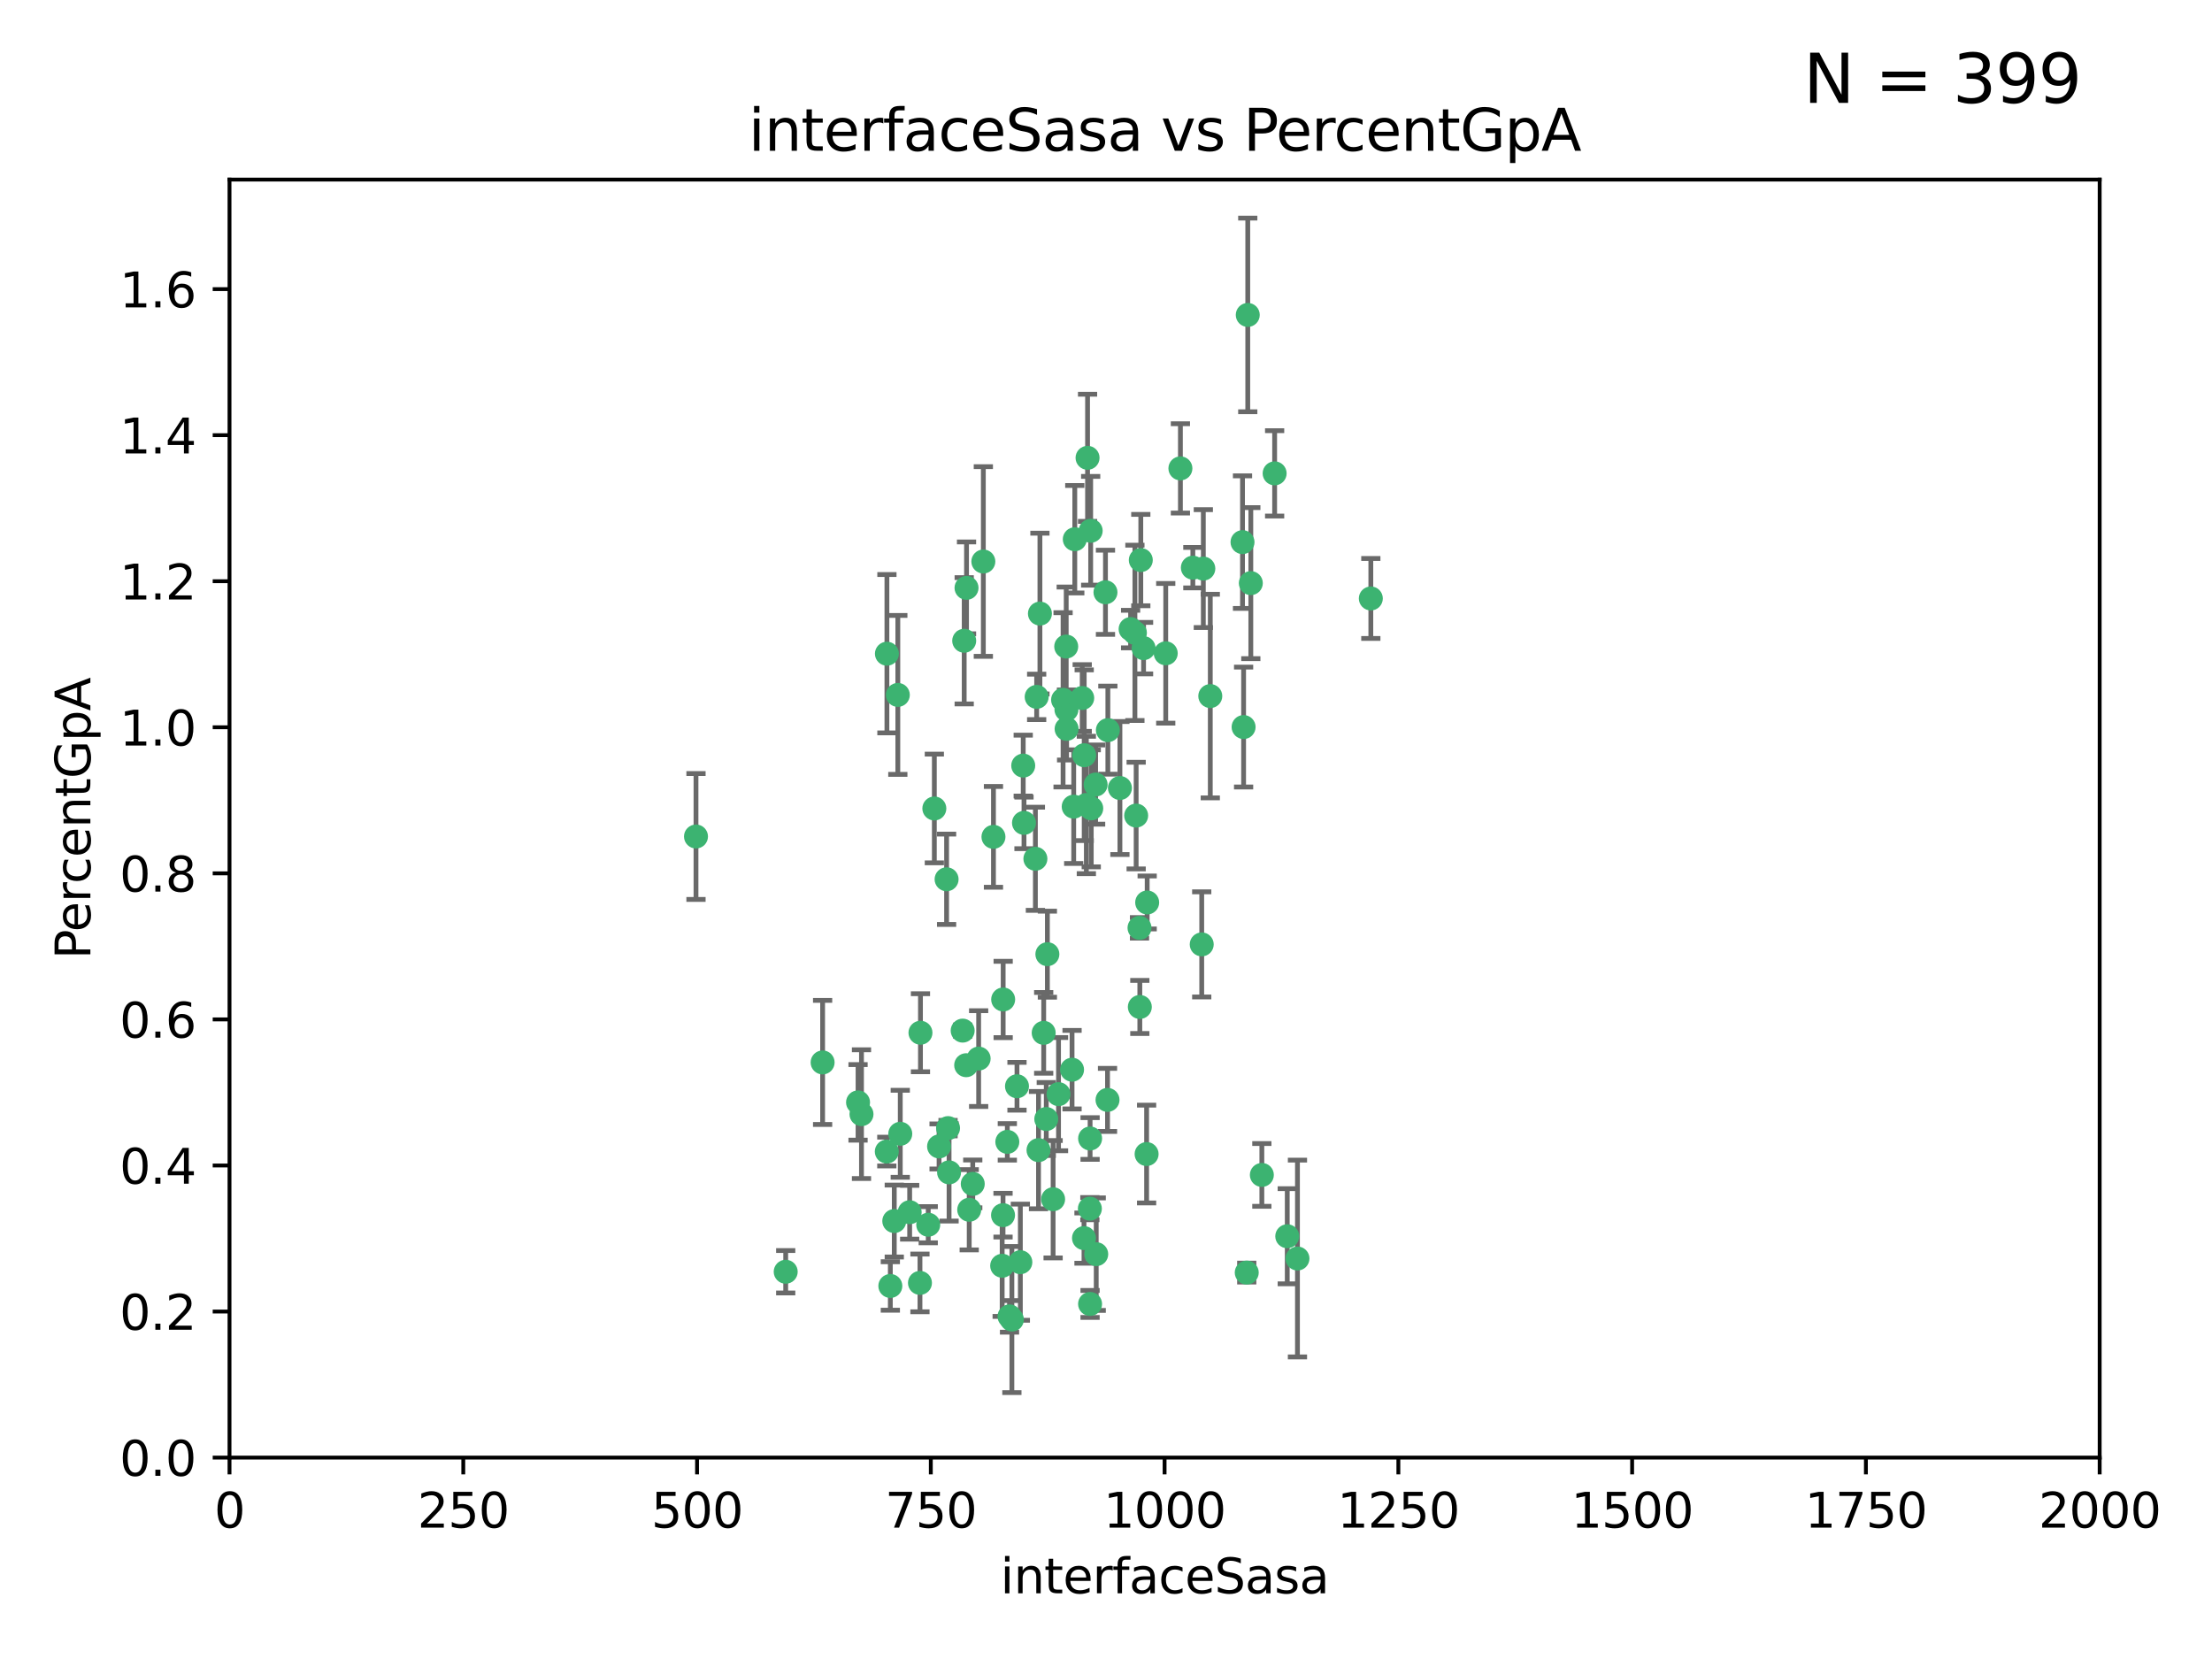 <?xml version="1.0" encoding="utf-8" standalone="no"?>
<!DOCTYPE svg PUBLIC "-//W3C//DTD SVG 1.1//EN"
  "http://www.w3.org/Graphics/SVG/1.1/DTD/svg11.dtd">
<svg xmlns:xlink="http://www.w3.org/1999/xlink" width="460.8pt" height="345.6pt" viewBox="0 0 460.8 345.6" xmlns="http://www.w3.org/2000/svg" version="1.1">
 <defs>
  <style type="text/css">*{stroke-linejoin: round; stroke-linecap: butt}</style>
 </defs>
 <g id="figure_1">
  <g id="patch_1">
   <path d="M 0 345.6 
L 460.8 345.6 
L 460.8 0 
L 0 0 
z
" style="fill: #ffffff"/>
  </g>
  <g id="axes_1">
   <g id="patch_2">
    <path d="M 47.81 303.64 
L 437.4 303.64 
L 437.4 37.411 
L 47.81 37.411 
z
" style="fill: #ffffff"/>
   </g>
   <g id="PathCollection_1">
    <defs>
     <path id="mc7ffb591e7" d="M 0 1.118 
C 0.297 1.118 0.581 1 0.791 0.791 
C 1 0.581 1.118 0.297 1.118 0 
C 1.118 -0.297 1 -0.581 0.791 -0.791 
C 0.581 -1 0.297 -1.118 0 -1.118 
C -0.297 -1.118 -0.581 -1 -0.791 -0.791 
C -1 -0.581 -1.118 -0.297 -1.118 0 
C -1.118 0.297 -1 0.581 -0.791 0.791 
C -0.581 1 -0.297 1.118 0 1.118 
z
" style="stroke: #3cb371"/>
    </defs>
    <g clip-path="url(#pece92643be)">
     <use xlink:href="#mc7ffb591e7" x="258.839" y="112.935" style="fill: #3cb371; stroke: #3cb371"/>
     <use xlink:href="#mc7ffb591e7" x="235.526" y="131.048" style="fill: #3cb371; stroke: #3cb371"/>
     <use xlink:href="#mc7ffb591e7" x="265.53" y="98.611" style="fill: #3cb371; stroke: #3cb371"/>
     <use xlink:href="#mc7ffb591e7" x="225.86" y="157.33" style="fill: #3cb371; stroke: #3cb371"/>
     <use xlink:href="#mc7ffb591e7" x="259.065" y="151.457" style="fill: #3cb371; stroke: #3cb371"/>
     <use xlink:href="#mc7ffb591e7" x="259.932" y="65.606" style="fill: #3cb371; stroke: #3cb371"/>
     <use xlink:href="#mc7ffb591e7" x="242.845" y="136.097" style="fill: #3cb371; stroke: #3cb371"/>
     <use xlink:href="#mc7ffb591e7" x="216.635" y="127.82" style="fill: #3cb371; stroke: #3cb371"/>
     <use xlink:href="#mc7ffb591e7" x="163.676" y="264.927" style="fill: #3cb371; stroke: #3cb371"/>
     <use xlink:href="#mc7ffb591e7" x="250.675" y="118.446" style="fill: #3cb371; stroke: #3cb371"/>
     <use xlink:href="#mc7ffb591e7" x="233.3" y="164.157" style="fill: #3cb371; stroke: #3cb371"/>
     <use xlink:href="#mc7ffb591e7" x="222.161" y="147.818" style="fill: #3cb371; stroke: #3cb371"/>
     <use xlink:href="#mc7ffb591e7" x="221.458" y="145.786" style="fill: #3cb371; stroke: #3cb371"/>
     <use xlink:href="#mc7ffb591e7" x="238.226" y="135.021" style="fill: #3cb371; stroke: #3cb371"/>
     <use xlink:href="#mc7ffb591e7" x="236.422" y="131.834" style="fill: #3cb371; stroke: #3cb371"/>
     <use xlink:href="#mc7ffb591e7" x="220.511" y="227.931" style="fill: #3cb371; stroke: #3cb371"/>
     <use xlink:href="#mc7ffb591e7" x="226.558" y="95.371" style="fill: #3cb371; stroke: #3cb371"/>
     <use xlink:href="#mc7ffb591e7" x="223.671" y="168.041" style="fill: #3cb371; stroke: #3cb371"/>
     <use xlink:href="#mc7ffb591e7" x="248.492" y="118.255" style="fill: #3cb371; stroke: #3cb371"/>
     <use xlink:href="#mc7ffb591e7" x="223.897" y="112.334" style="fill: #3cb371; stroke: #3cb371"/>
     <use xlink:href="#mc7ffb591e7" x="225.446" y="145.408" style="fill: #3cb371; stroke: #3cb371"/>
     <use xlink:href="#mc7ffb591e7" x="230.29" y="123.385" style="fill: #3cb371; stroke: #3cb371"/>
     <use xlink:href="#mc7ffb591e7" x="200.86" y="133.482" style="fill: #3cb371; stroke: #3cb371"/>
     <use xlink:href="#mc7ffb591e7" x="217.42" y="215.161" style="fill: #3cb371; stroke: #3cb371"/>
     <use xlink:href="#mc7ffb591e7" x="237.649" y="116.673" style="fill: #3cb371; stroke: #3cb371"/>
     <use xlink:href="#mc7ffb591e7" x="218.189" y="198.775" style="fill: #3cb371; stroke: #3cb371"/>
     <use xlink:href="#mc7ffb591e7" x="259.72" y="265.1" style="fill: #3cb371; stroke: #3cb371"/>
     <use xlink:href="#mc7ffb591e7" x="213.316" y="171.42" style="fill: #3cb371; stroke: #3cb371"/>
     <use xlink:href="#mc7ffb591e7" x="262.866" y="244.761" style="fill: #3cb371; stroke: #3cb371"/>
     <use xlink:href="#mc7ffb591e7" x="204.848" y="116.973" style="fill: #3cb371; stroke: #3cb371"/>
     <use xlink:href="#mc7ffb591e7" x="245.901" y="97.572" style="fill: #3cb371; stroke: #3cb371"/>
     <use xlink:href="#mc7ffb591e7" x="285.569" y="124.669" style="fill: #3cb371; stroke: #3cb371"/>
     <use xlink:href="#mc7ffb591e7" x="215.957" y="145.171" style="fill: #3cb371; stroke: #3cb371"/>
     <use xlink:href="#mc7ffb591e7" x="194.641" y="168.419" style="fill: #3cb371; stroke: #3cb371"/>
     <use xlink:href="#mc7ffb591e7" x="191.75" y="215.139" style="fill: #3cb371; stroke: #3cb371"/>
     <use xlink:href="#mc7ffb591e7" x="184.761" y="136.178" style="fill: #3cb371; stroke: #3cb371"/>
     <use xlink:href="#mc7ffb591e7" x="219.383" y="249.82" style="fill: #3cb371; stroke: #3cb371"/>
     <use xlink:href="#mc7ffb591e7" x="200.541" y="214.695" style="fill: #3cb371; stroke: #3cb371"/>
     <use xlink:href="#mc7ffb591e7" x="217.96" y="233.109" style="fill: #3cb371; stroke: #3cb371"/>
     <use xlink:href="#mc7ffb591e7" x="228.364" y="261.264" style="fill: #3cb371; stroke: #3cb371"/>
     <use xlink:href="#mc7ffb591e7" x="213.156" y="159.488" style="fill: #3cb371; stroke: #3cb371"/>
     <use xlink:href="#mc7ffb591e7" x="222.113" y="134.689" style="fill: #3cb371; stroke: #3cb371"/>
     <use xlink:href="#mc7ffb591e7" x="215.692" y="178.897" style="fill: #3cb371; stroke: #3cb371"/>
     <use xlink:href="#mc7ffb591e7" x="268.16" y="257.532" style="fill: #3cb371; stroke: #3cb371"/>
     <use xlink:href="#mc7ffb591e7" x="228.237" y="163.438" style="fill: #3cb371; stroke: #3cb371"/>
     <use xlink:href="#mc7ffb591e7" x="222.194" y="151.836" style="fill: #3cb371; stroke: #3cb371"/>
     <use xlink:href="#mc7ffb591e7" x="225.816" y="257.919" style="fill: #3cb371; stroke: #3cb371"/>
     <use xlink:href="#mc7ffb591e7" x="212.558" y="262.94" style="fill: #3cb371; stroke: #3cb371"/>
     <use xlink:href="#mc7ffb591e7" x="202.643" y="246.63" style="fill: #3cb371; stroke: #3cb371"/>
     <use xlink:href="#mc7ffb591e7" x="185.474" y="267.891" style="fill: #3cb371; stroke: #3cb371"/>
     <use xlink:href="#mc7ffb591e7" x="237.381" y="193.29" style="fill: #3cb371; stroke: #3cb371"/>
     <use xlink:href="#mc7ffb591e7" x="197.192" y="183.167" style="fill: #3cb371; stroke: #3cb371"/>
     <use xlink:href="#mc7ffb591e7" x="227.088" y="237.168" style="fill: #3cb371; stroke: #3cb371"/>
     <use xlink:href="#mc7ffb591e7" x="208.978" y="208.206" style="fill: #3cb371; stroke: #3cb371"/>
     <use xlink:href="#mc7ffb591e7" x="227.208" y="110.571" style="fill: #3cb371; stroke: #3cb371"/>
     <use xlink:href="#mc7ffb591e7" x="260.569" y="121.476" style="fill: #3cb371; stroke: #3cb371"/>
     <use xlink:href="#mc7ffb591e7" x="227.082" y="271.637" style="fill: #3cb371; stroke: #3cb371"/>
     <use xlink:href="#mc7ffb591e7" x="191.645" y="267.252" style="fill: #3cb371; stroke: #3cb371"/>
     <use xlink:href="#mc7ffb591e7" x="230.787" y="152.103" style="fill: #3cb371; stroke: #3cb371"/>
     <use xlink:href="#mc7ffb591e7" x="210.3" y="274.227" style="fill: #3cb371; stroke: #3cb371"/>
     <use xlink:href="#mc7ffb591e7" x="178.747" y="229.642" style="fill: #3cb371; stroke: #3cb371"/>
     <use xlink:href="#mc7ffb591e7" x="236.683" y="169.899" style="fill: #3cb371; stroke: #3cb371"/>
     <use xlink:href="#mc7ffb591e7" x="193.369" y="255.133" style="fill: #3cb371; stroke: #3cb371"/>
     <use xlink:href="#mc7ffb591e7" x="206.956" y="174.332" style="fill: #3cb371; stroke: #3cb371"/>
     <use xlink:href="#mc7ffb591e7" x="209.844" y="237.872" style="fill: #3cb371; stroke: #3cb371"/>
     <use xlink:href="#mc7ffb591e7" x="270.285" y="262.172" style="fill: #3cb371; stroke: #3cb371"/>
     <use xlink:href="#mc7ffb591e7" x="237.447" y="209.769" style="fill: #3cb371; stroke: #3cb371"/>
     <use xlink:href="#mc7ffb591e7" x="230.717" y="229.129" style="fill: #3cb371; stroke: #3cb371"/>
     <use xlink:href="#mc7ffb591e7" x="223.328" y="222.836" style="fill: #3cb371; stroke: #3cb371"/>
     <use xlink:href="#mc7ffb591e7" x="211.857" y="226.286" style="fill: #3cb371; stroke: #3cb371"/>
     <use xlink:href="#mc7ffb591e7" x="203.87" y="220.522" style="fill: #3cb371; stroke: #3cb371"/>
     <use xlink:href="#mc7ffb591e7" x="227.327" y="168.396" style="fill: #3cb371; stroke: #3cb371"/>
     <use xlink:href="#mc7ffb591e7" x="238.859" y="240.41" style="fill: #3cb371; stroke: #3cb371"/>
     <use xlink:href="#mc7ffb591e7" x="186.294" y="254.364" style="fill: #3cb371; stroke: #3cb371"/>
     <use xlink:href="#mc7ffb591e7" x="250.342" y="196.734" style="fill: #3cb371; stroke: #3cb371"/>
     <use xlink:href="#mc7ffb591e7" x="184.737" y="239.892" style="fill: #3cb371; stroke: #3cb371"/>
     <use xlink:href="#mc7ffb591e7" x="208.95" y="253.14" style="fill: #3cb371; stroke: #3cb371"/>
     <use xlink:href="#mc7ffb591e7" x="238.978" y="188.002" style="fill: #3cb371; stroke: #3cb371"/>
     <use xlink:href="#mc7ffb591e7" x="210.795" y="274.884" style="fill: #3cb371; stroke: #3cb371"/>
     <use xlink:href="#mc7ffb591e7" x="179.464" y="232.101" style="fill: #3cb371; stroke: #3cb371"/>
     <use xlink:href="#mc7ffb591e7" x="201.271" y="221.902" style="fill: #3cb371; stroke: #3cb371"/>
     <use xlink:href="#mc7ffb591e7" x="195.626" y="238.823" style="fill: #3cb371; stroke: #3cb371"/>
     <use xlink:href="#mc7ffb591e7" x="226.307" y="167.688" style="fill: #3cb371; stroke: #3cb371"/>
     <use xlink:href="#mc7ffb591e7" x="201.345" y="122.465" style="fill: #3cb371; stroke: #3cb371"/>
     <use xlink:href="#mc7ffb591e7" x="187.034" y="144.762" style="fill: #3cb371; stroke: #3cb371"/>
     <use xlink:href="#mc7ffb591e7" x="216.341" y="239.593" style="fill: #3cb371; stroke: #3cb371"/>
     <use xlink:href="#mc7ffb591e7" x="252.125" y="145.004" style="fill: #3cb371; stroke: #3cb371"/>
     <use xlink:href="#mc7ffb591e7" x="208.769" y="263.681" style="fill: #3cb371; stroke: #3cb371"/>
     <use xlink:href="#mc7ffb591e7" x="201.905" y="252.015" style="fill: #3cb371; stroke: #3cb371"/>
     <use xlink:href="#mc7ffb591e7" x="189.5" y="252.529" style="fill: #3cb371; stroke: #3cb371"/>
     <use xlink:href="#mc7ffb591e7" x="227.039" y="251.785" style="fill: #3cb371; stroke: #3cb371"/>
     <use xlink:href="#mc7ffb591e7" x="187.542" y="236.188" style="fill: #3cb371; stroke: #3cb371"/>
     <use xlink:href="#mc7ffb591e7" x="197.709" y="244.226" style="fill: #3cb371; stroke: #3cb371"/>
     <use xlink:href="#mc7ffb591e7" x="197.496" y="235.004" style="fill: #3cb371; stroke: #3cb371"/>
     <use xlink:href="#mc7ffb591e7" x="144.987" y="174.257" style="fill: #3cb371; stroke: #3cb371"/>
     <use xlink:href="#mc7ffb591e7" x="171.365" y="221.323" style="fill: #3cb371; stroke: #3cb371"/>
    </g>
   </g>
   <g id="matplotlib.axis_1">
    <g id="xtick_1">
     <g id="line2d_1">
      <defs>
       <path id="m08c93826c8" d="M 0 0 
L 0 3.5 
" style="stroke: #000000; stroke-width: 0.8"/>
      </defs>
      <g>
       <use xlink:href="#m08c93826c8" x="47.81" y="303.64" style="stroke: #000000; stroke-width: 0.8"/>
      </g>
     </g>
     <g id="text_1">
      <!-- 0 -->
      <g transform="translate(44.629 318.238)scale(0.1 -0.1)">
       <defs>
        <path id="DejaVuSans-30" d="M 2034 4250 
Q 1547 4250 1301 3770 
Q 1056 3291 1056 2328 
Q 1056 1369 1301 889 
Q 1547 409 2034 409 
Q 2525 409 2770 889 
Q 3016 1369 3016 2328 
Q 3016 3291 2770 3770 
Q 2525 4250 2034 4250 
z
M 2034 4750 
Q 2819 4750 3233 4129 
Q 3647 3509 3647 2328 
Q 3647 1150 3233 529 
Q 2819 -91 2034 -91 
Q 1250 -91 836 529 
Q 422 1150 422 2328 
Q 422 3509 836 4129 
Q 1250 4750 2034 4750 
z
" transform="scale(0.016)"/>
       </defs>
       <use xlink:href="#DejaVuSans-30"/>
      </g>
     </g>
    </g>
    <g id="xtick_2">
     <g id="line2d_2">
      <g>
       <use xlink:href="#m08c93826c8" x="96.509" y="303.64" style="stroke: #000000; stroke-width: 0.8"/>
      </g>
     </g>
     <g id="text_2">
      <!-- 250 -->
      <g transform="translate(86.965 318.238)scale(0.1 -0.1)">
       <defs>
        <path id="DejaVuSans-32" d="M 1228 531 
L 3431 531 
L 3431 0 
L 469 0 
L 469 531 
Q 828 903 1448 1529 
Q 2069 2156 2228 2338 
Q 2531 2678 2651 2914 
Q 2772 3150 2772 3378 
Q 2772 3750 2511 3984 
Q 2250 4219 1831 4219 
Q 1534 4219 1204 4116 
Q 875 4013 500 3803 
L 500 4441 
Q 881 4594 1212 4672 
Q 1544 4750 1819 4750 
Q 2544 4750 2975 4387 
Q 3406 4025 3406 3419 
Q 3406 3131 3298 2873 
Q 3191 2616 2906 2266 
Q 2828 2175 2409 1742 
Q 1991 1309 1228 531 
z
" transform="scale(0.016)"/>
        <path id="DejaVuSans-35" d="M 691 4666 
L 3169 4666 
L 3169 4134 
L 1269 4134 
L 1269 2991 
Q 1406 3038 1543 3061 
Q 1681 3084 1819 3084 
Q 2600 3084 3056 2656 
Q 3513 2228 3513 1497 
Q 3513 744 3044 326 
Q 2575 -91 1722 -91 
Q 1428 -91 1123 -41 
Q 819 9 494 109 
L 494 744 
Q 775 591 1075 516 
Q 1375 441 1709 441 
Q 2250 441 2565 725 
Q 2881 1009 2881 1497 
Q 2881 1984 2565 2268 
Q 2250 2553 1709 2553 
Q 1456 2553 1204 2497 
Q 953 2441 691 2322 
L 691 4666 
z
" transform="scale(0.016)"/>
       </defs>
       <use xlink:href="#DejaVuSans-32"/>
       <use xlink:href="#DejaVuSans-35" x="63.623"/>
       <use xlink:href="#DejaVuSans-30" x="127.246"/>
      </g>
     </g>
    </g>
    <g id="xtick_3">
     <g id="line2d_3">
      <g>
       <use xlink:href="#m08c93826c8" x="145.208" y="303.64" style="stroke: #000000; stroke-width: 0.8"/>
      </g>
     </g>
     <g id="text_3">
      <!-- 500 -->
      <g transform="translate(135.664 318.238)scale(0.1 -0.1)">
       <use xlink:href="#DejaVuSans-35"/>
       <use xlink:href="#DejaVuSans-30" x="63.623"/>
       <use xlink:href="#DejaVuSans-30" x="127.246"/>
      </g>
     </g>
    </g>
    <g id="xtick_4">
     <g id="line2d_4">
      <g>
       <use xlink:href="#m08c93826c8" x="193.906" y="303.64" style="stroke: #000000; stroke-width: 0.8"/>
      </g>
     </g>
     <g id="text_4">
      <!-- 750 -->
      <g transform="translate(184.363 318.238)scale(0.1 -0.1)">
       <defs>
        <path id="DejaVuSans-37" d="M 525 4666 
L 3525 4666 
L 3525 4397 
L 1831 0 
L 1172 0 
L 2766 4134 
L 525 4134 
L 525 4666 
z
" transform="scale(0.016)"/>
       </defs>
       <use xlink:href="#DejaVuSans-37"/>
       <use xlink:href="#DejaVuSans-35" x="63.623"/>
       <use xlink:href="#DejaVuSans-30" x="127.246"/>
      </g>
     </g>
    </g>
    <g id="xtick_5">
     <g id="line2d_5">
      <g>
       <use xlink:href="#m08c93826c8" x="242.605" y="303.64" style="stroke: #000000; stroke-width: 0.8"/>
      </g>
     </g>
     <g id="text_5">
      <!-- 1000 -->
      <g transform="translate(229.88 318.238)scale(0.1 -0.1)">
       <defs>
        <path id="DejaVuSans-31" d="M 794 531 
L 1825 531 
L 1825 4091 
L 703 3866 
L 703 4441 
L 1819 4666 
L 2450 4666 
L 2450 531 
L 3481 531 
L 3481 0 
L 794 0 
L 794 531 
z
" transform="scale(0.016)"/>
       </defs>
       <use xlink:href="#DejaVuSans-31"/>
       <use xlink:href="#DejaVuSans-30" x="63.623"/>
       <use xlink:href="#DejaVuSans-30" x="127.246"/>
       <use xlink:href="#DejaVuSans-30" x="190.869"/>
      </g>
     </g>
    </g>
    <g id="xtick_6">
     <g id="line2d_6">
      <g>
       <use xlink:href="#m08c93826c8" x="291.304" y="303.64" style="stroke: #000000; stroke-width: 0.8"/>
      </g>
     </g>
     <g id="text_6">
      <!-- 1250 -->
      <g transform="translate(278.579 318.238)scale(0.1 -0.1)">
       <use xlink:href="#DejaVuSans-31"/>
       <use xlink:href="#DejaVuSans-32" x="63.623"/>
       <use xlink:href="#DejaVuSans-35" x="127.246"/>
       <use xlink:href="#DejaVuSans-30" x="190.869"/>
      </g>
     </g>
    </g>
    <g id="xtick_7">
     <g id="line2d_7">
      <g>
       <use xlink:href="#m08c93826c8" x="340.002" y="303.64" style="stroke: #000000; stroke-width: 0.8"/>
      </g>
     </g>
     <g id="text_7">
      <!-- 1500 -->
      <g transform="translate(327.277 318.238)scale(0.1 -0.1)">
       <use xlink:href="#DejaVuSans-31"/>
       <use xlink:href="#DejaVuSans-35" x="63.623"/>
       <use xlink:href="#DejaVuSans-30" x="127.246"/>
       <use xlink:href="#DejaVuSans-30" x="190.869"/>
      </g>
     </g>
    </g>
    <g id="xtick_8">
     <g id="line2d_8">
      <g>
       <use xlink:href="#m08c93826c8" x="388.701" y="303.64" style="stroke: #000000; stroke-width: 0.8"/>
      </g>
     </g>
     <g id="text_8">
      <!-- 1750 -->
      <g transform="translate(375.976 318.238)scale(0.1 -0.1)">
       <use xlink:href="#DejaVuSans-31"/>
       <use xlink:href="#DejaVuSans-37" x="63.623"/>
       <use xlink:href="#DejaVuSans-35" x="127.246"/>
       <use xlink:href="#DejaVuSans-30" x="190.869"/>
      </g>
     </g>
    </g>
    <g id="xtick_9">
     <g id="line2d_9">
      <g>
       <use xlink:href="#m08c93826c8" x="437.4" y="303.64" style="stroke: #000000; stroke-width: 0.8"/>
      </g>
     </g>
     <g id="text_9">
      <!-- 2000 -->
      <g transform="translate(424.675 318.238)scale(0.1 -0.1)">
       <use xlink:href="#DejaVuSans-32"/>
       <use xlink:href="#DejaVuSans-30" x="63.623"/>
       <use xlink:href="#DejaVuSans-30" x="127.246"/>
       <use xlink:href="#DejaVuSans-30" x="190.869"/>
      </g>
     </g>
    </g>
    <g id="text_10">
     <!-- interfaceSasa -->
     <g transform="translate(208.398 331.917)scale(0.1 -0.1)">
      <defs>
       <path id="DejaVuSans-69" d="M 603 3500 
L 1178 3500 
L 1178 0 
L 603 0 
L 603 3500 
z
M 603 4863 
L 1178 4863 
L 1178 4134 
L 603 4134 
L 603 4863 
z
" transform="scale(0.016)"/>
       <path id="DejaVuSans-6e" d="M 3513 2113 
L 3513 0 
L 2938 0 
L 2938 2094 
Q 2938 2591 2744 2837 
Q 2550 3084 2163 3084 
Q 1697 3084 1428 2787 
Q 1159 2491 1159 1978 
L 1159 0 
L 581 0 
L 581 3500 
L 1159 3500 
L 1159 2956 
Q 1366 3272 1645 3428 
Q 1925 3584 2291 3584 
Q 2894 3584 3203 3211 
Q 3513 2838 3513 2113 
z
" transform="scale(0.016)"/>
       <path id="DejaVuSans-74" d="M 1172 4494 
L 1172 3500 
L 2356 3500 
L 2356 3053 
L 1172 3053 
L 1172 1153 
Q 1172 725 1289 603 
Q 1406 481 1766 481 
L 2356 481 
L 2356 0 
L 1766 0 
Q 1100 0 847 248 
Q 594 497 594 1153 
L 594 3053 
L 172 3053 
L 172 3500 
L 594 3500 
L 594 4494 
L 1172 4494 
z
" transform="scale(0.016)"/>
       <path id="DejaVuSans-65" d="M 3597 1894 
L 3597 1613 
L 953 1613 
Q 991 1019 1311 708 
Q 1631 397 2203 397 
Q 2534 397 2845 478 
Q 3156 559 3463 722 
L 3463 178 
Q 3153 47 2828 -22 
Q 2503 -91 2169 -91 
Q 1331 -91 842 396 
Q 353 884 353 1716 
Q 353 2575 817 3079 
Q 1281 3584 2069 3584 
Q 2775 3584 3186 3129 
Q 3597 2675 3597 1894 
z
M 3022 2063 
Q 3016 2534 2758 2815 
Q 2500 3097 2075 3097 
Q 1594 3097 1305 2825 
Q 1016 2553 972 2059 
L 3022 2063 
z
" transform="scale(0.016)"/>
       <path id="DejaVuSans-72" d="M 2631 2963 
Q 2534 3019 2420 3045 
Q 2306 3072 2169 3072 
Q 1681 3072 1420 2755 
Q 1159 2438 1159 1844 
L 1159 0 
L 581 0 
L 581 3500 
L 1159 3500 
L 1159 2956 
Q 1341 3275 1631 3429 
Q 1922 3584 2338 3584 
Q 2397 3584 2469 3576 
Q 2541 3569 2628 3553 
L 2631 2963 
z
" transform="scale(0.016)"/>
       <path id="DejaVuSans-66" d="M 2375 4863 
L 2375 4384 
L 1825 4384 
Q 1516 4384 1395 4259 
Q 1275 4134 1275 3809 
L 1275 3500 
L 2222 3500 
L 2222 3053 
L 1275 3053 
L 1275 0 
L 697 0 
L 697 3053 
L 147 3053 
L 147 3500 
L 697 3500 
L 697 3744 
Q 697 4328 969 4595 
Q 1241 4863 1831 4863 
L 2375 4863 
z
" transform="scale(0.016)"/>
       <path id="DejaVuSans-61" d="M 2194 1759 
Q 1497 1759 1228 1600 
Q 959 1441 959 1056 
Q 959 750 1161 570 
Q 1363 391 1709 391 
Q 2188 391 2477 730 
Q 2766 1069 2766 1631 
L 2766 1759 
L 2194 1759 
z
M 3341 1997 
L 3341 0 
L 2766 0 
L 2766 531 
Q 2569 213 2275 61 
Q 1981 -91 1556 -91 
Q 1019 -91 701 211 
Q 384 513 384 1019 
Q 384 1609 779 1909 
Q 1175 2209 1959 2209 
L 2766 2209 
L 2766 2266 
Q 2766 2663 2505 2880 
Q 2244 3097 1772 3097 
Q 1472 3097 1187 3025 
Q 903 2953 641 2809 
L 641 3341 
Q 956 3463 1253 3523 
Q 1550 3584 1831 3584 
Q 2591 3584 2966 3190 
Q 3341 2797 3341 1997 
z
" transform="scale(0.016)"/>
       <path id="DejaVuSans-63" d="M 3122 3366 
L 3122 2828 
Q 2878 2963 2633 3030 
Q 2388 3097 2138 3097 
Q 1578 3097 1268 2742 
Q 959 2388 959 1747 
Q 959 1106 1268 751 
Q 1578 397 2138 397 
Q 2388 397 2633 464 
Q 2878 531 3122 666 
L 3122 134 
Q 2881 22 2623 -34 
Q 2366 -91 2075 -91 
Q 1284 -91 818 406 
Q 353 903 353 1747 
Q 353 2603 823 3093 
Q 1294 3584 2113 3584 
Q 2378 3584 2631 3529 
Q 2884 3475 3122 3366 
z
" transform="scale(0.016)"/>
       <path id="DejaVuSans-53" d="M 3425 4513 
L 3425 3897 
Q 3066 4069 2747 4153 
Q 2428 4238 2131 4238 
Q 1616 4238 1336 4038 
Q 1056 3838 1056 3469 
Q 1056 3159 1242 3001 
Q 1428 2844 1947 2747 
L 2328 2669 
Q 3034 2534 3370 2195 
Q 3706 1856 3706 1288 
Q 3706 609 3251 259 
Q 2797 -91 1919 -91 
Q 1588 -91 1214 -16 
Q 841 59 441 206 
L 441 856 
Q 825 641 1194 531 
Q 1563 422 1919 422 
Q 2459 422 2753 634 
Q 3047 847 3047 1241 
Q 3047 1584 2836 1778 
Q 2625 1972 2144 2069 
L 1759 2144 
Q 1053 2284 737 2584 
Q 422 2884 422 3419 
Q 422 4038 858 4394 
Q 1294 4750 2059 4750 
Q 2388 4750 2728 4690 
Q 3069 4631 3425 4513 
z
" transform="scale(0.016)"/>
       <path id="DejaVuSans-73" d="M 2834 3397 
L 2834 2853 
Q 2591 2978 2328 3040 
Q 2066 3103 1784 3103 
Q 1356 3103 1142 2972 
Q 928 2841 928 2578 
Q 928 2378 1081 2264 
Q 1234 2150 1697 2047 
L 1894 2003 
Q 2506 1872 2764 1633 
Q 3022 1394 3022 966 
Q 3022 478 2636 193 
Q 2250 -91 1575 -91 
Q 1294 -91 989 -36 
Q 684 19 347 128 
L 347 722 
Q 666 556 975 473 
Q 1284 391 1588 391 
Q 1994 391 2212 530 
Q 2431 669 2431 922 
Q 2431 1156 2273 1281 
Q 2116 1406 1581 1522 
L 1381 1569 
Q 847 1681 609 1914 
Q 372 2147 372 2553 
Q 372 3047 722 3315 
Q 1072 3584 1716 3584 
Q 2034 3584 2315 3537 
Q 2597 3491 2834 3397 
z
" transform="scale(0.016)"/>
      </defs>
      <use xlink:href="#DejaVuSans-69"/>
      <use xlink:href="#DejaVuSans-6e" x="27.783"/>
      <use xlink:href="#DejaVuSans-74" x="91.162"/>
      <use xlink:href="#DejaVuSans-65" x="130.371"/>
      <use xlink:href="#DejaVuSans-72" x="191.895"/>
      <use xlink:href="#DejaVuSans-66" x="233.008"/>
      <use xlink:href="#DejaVuSans-61" x="268.213"/>
      <use xlink:href="#DejaVuSans-63" x="329.492"/>
      <use xlink:href="#DejaVuSans-65" x="384.473"/>
      <use xlink:href="#DejaVuSans-53" x="445.996"/>
      <use xlink:href="#DejaVuSans-61" x="509.473"/>
      <use xlink:href="#DejaVuSans-73" x="570.752"/>
      <use xlink:href="#DejaVuSans-61" x="622.852"/>
     </g>
    </g>
   </g>
   <g id="matplotlib.axis_2">
    <g id="ytick_1">
     <g id="line2d_10">
      <defs>
       <path id="m25ddbb35a2" d="M 0 0 
L -3.5 0 
" style="stroke: #000000; stroke-width: 0.8"/>
      </defs>
      <g>
       <use xlink:href="#m25ddbb35a2" x="47.81" y="303.64" style="stroke: #000000; stroke-width: 0.8"/>
      </g>
     </g>
     <g id="text_11">
      <!-- 0.0 -->
      <g transform="translate(24.907 307.439)scale(0.1 -0.1)">
       <defs>
        <path id="DejaVuSans-2e" d="M 684 794 
L 1344 794 
L 1344 0 
L 684 0 
L 684 794 
z
" transform="scale(0.016)"/>
       </defs>
       <use xlink:href="#DejaVuSans-30"/>
       <use xlink:href="#DejaVuSans-2e" x="63.623"/>
       <use xlink:href="#DejaVuSans-30" x="95.41"/>
      </g>
     </g>
    </g>
    <g id="ytick_2">
     <g id="line2d_11">
      <g>
       <use xlink:href="#m25ddbb35a2" x="47.81" y="273.214" style="stroke: #000000; stroke-width: 0.8"/>
      </g>
     </g>
     <g id="text_12">
      <!-- 0.2 -->
      <g transform="translate(24.907 277.013)scale(0.1 -0.1)">
       <use xlink:href="#DejaVuSans-30"/>
       <use xlink:href="#DejaVuSans-2e" x="63.623"/>
       <use xlink:href="#DejaVuSans-32" x="95.41"/>
      </g>
     </g>
    </g>
    <g id="ytick_3">
     <g id="line2d_12">
      <g>
       <use xlink:href="#m25ddbb35a2" x="47.81" y="242.788" style="stroke: #000000; stroke-width: 0.8"/>
      </g>
     </g>
     <g id="text_13">
      <!-- 0.4 -->
      <g transform="translate(24.907 246.587)scale(0.1 -0.1)">
       <defs>
        <path id="DejaVuSans-34" d="M 2419 4116 
L 825 1625 
L 2419 1625 
L 2419 4116 
z
M 2253 4666 
L 3047 4666 
L 3047 1625 
L 3713 1625 
L 3713 1100 
L 3047 1100 
L 3047 0 
L 2419 0 
L 2419 1100 
L 313 1100 
L 313 1709 
L 2253 4666 
z
" transform="scale(0.016)"/>
       </defs>
       <use xlink:href="#DejaVuSans-30"/>
       <use xlink:href="#DejaVuSans-2e" x="63.623"/>
       <use xlink:href="#DejaVuSans-34" x="95.41"/>
      </g>
     </g>
    </g>
    <g id="ytick_4">
     <g id="line2d_13">
      <g>
       <use xlink:href="#m25ddbb35a2" x="47.81" y="212.362" style="stroke: #000000; stroke-width: 0.8"/>
      </g>
     </g>
     <g id="text_14">
      <!-- 0.6 -->
      <g transform="translate(24.907 216.161)scale(0.1 -0.1)">
       <defs>
        <path id="DejaVuSans-36" d="M 2113 2584 
Q 1688 2584 1439 2293 
Q 1191 2003 1191 1497 
Q 1191 994 1439 701 
Q 1688 409 2113 409 
Q 2538 409 2786 701 
Q 3034 994 3034 1497 
Q 3034 2003 2786 2293 
Q 2538 2584 2113 2584 
z
M 3366 4563 
L 3366 3988 
Q 3128 4100 2886 4159 
Q 2644 4219 2406 4219 
Q 1781 4219 1451 3797 
Q 1122 3375 1075 2522 
Q 1259 2794 1537 2939 
Q 1816 3084 2150 3084 
Q 2853 3084 3261 2657 
Q 3669 2231 3669 1497 
Q 3669 778 3244 343 
Q 2819 -91 2113 -91 
Q 1303 -91 875 529 
Q 447 1150 447 2328 
Q 447 3434 972 4092 
Q 1497 4750 2381 4750 
Q 2619 4750 2861 4703 
Q 3103 4656 3366 4563 
z
" transform="scale(0.016)"/>
       </defs>
       <use xlink:href="#DejaVuSans-30"/>
       <use xlink:href="#DejaVuSans-2e" x="63.623"/>
       <use xlink:href="#DejaVuSans-36" x="95.41"/>
      </g>
     </g>
    </g>
    <g id="ytick_5">
     <g id="line2d_14">
      <g>
       <use xlink:href="#m25ddbb35a2" x="47.81" y="181.935" style="stroke: #000000; stroke-width: 0.8"/>
      </g>
     </g>
     <g id="text_15">
      <!-- 0.8 -->
      <g transform="translate(24.907 185.735)scale(0.1 -0.1)">
       <defs>
        <path id="DejaVuSans-38" d="M 2034 2216 
Q 1584 2216 1326 1975 
Q 1069 1734 1069 1313 
Q 1069 891 1326 650 
Q 1584 409 2034 409 
Q 2484 409 2743 651 
Q 3003 894 3003 1313 
Q 3003 1734 2745 1975 
Q 2488 2216 2034 2216 
z
M 1403 2484 
Q 997 2584 770 2862 
Q 544 3141 544 3541 
Q 544 4100 942 4425 
Q 1341 4750 2034 4750 
Q 2731 4750 3128 4425 
Q 3525 4100 3525 3541 
Q 3525 3141 3298 2862 
Q 3072 2584 2669 2484 
Q 3125 2378 3379 2068 
Q 3634 1759 3634 1313 
Q 3634 634 3220 271 
Q 2806 -91 2034 -91 
Q 1263 -91 848 271 
Q 434 634 434 1313 
Q 434 1759 690 2068 
Q 947 2378 1403 2484 
z
M 1172 3481 
Q 1172 3119 1398 2916 
Q 1625 2713 2034 2713 
Q 2441 2713 2670 2916 
Q 2900 3119 2900 3481 
Q 2900 3844 2670 4047 
Q 2441 4250 2034 4250 
Q 1625 4250 1398 4047 
Q 1172 3844 1172 3481 
z
" transform="scale(0.016)"/>
       </defs>
       <use xlink:href="#DejaVuSans-30"/>
       <use xlink:href="#DejaVuSans-2e" x="63.623"/>
       <use xlink:href="#DejaVuSans-38" x="95.41"/>
      </g>
     </g>
    </g>
    <g id="ytick_6">
     <g id="line2d_15">
      <g>
       <use xlink:href="#m25ddbb35a2" x="47.81" y="151.509" style="stroke: #000000; stroke-width: 0.8"/>
      </g>
     </g>
     <g id="text_16">
      <!-- 1.0 -->
      <g transform="translate(24.907 155.308)scale(0.1 -0.1)">
       <use xlink:href="#DejaVuSans-31"/>
       <use xlink:href="#DejaVuSans-2e" x="63.623"/>
       <use xlink:href="#DejaVuSans-30" x="95.41"/>
      </g>
     </g>
    </g>
    <g id="ytick_7">
     <g id="line2d_16">
      <g>
       <use xlink:href="#m25ddbb35a2" x="47.81" y="121.083" style="stroke: #000000; stroke-width: 0.8"/>
      </g>
     </g>
     <g id="text_17">
      <!-- 1.2 -->
      <g transform="translate(24.907 124.882)scale(0.1 -0.1)">
       <use xlink:href="#DejaVuSans-31"/>
       <use xlink:href="#DejaVuSans-2e" x="63.623"/>
       <use xlink:href="#DejaVuSans-32" x="95.41"/>
      </g>
     </g>
    </g>
    <g id="ytick_8">
     <g id="line2d_17">
      <g>
       <use xlink:href="#m25ddbb35a2" x="47.81" y="90.657" style="stroke: #000000; stroke-width: 0.8"/>
      </g>
     </g>
     <g id="text_18">
      <!-- 1.4 -->
      <g transform="translate(24.907 94.456)scale(0.1 -0.1)">
       <use xlink:href="#DejaVuSans-31"/>
       <use xlink:href="#DejaVuSans-2e" x="63.623"/>
       <use xlink:href="#DejaVuSans-34" x="95.41"/>
      </g>
     </g>
    </g>
    <g id="ytick_9">
     <g id="line2d_18">
      <g>
       <use xlink:href="#m25ddbb35a2" x="47.81" y="60.231" style="stroke: #000000; stroke-width: 0.8"/>
      </g>
     </g>
     <g id="text_19">
      <!-- 1.6 -->
      <g transform="translate(24.907 64.03)scale(0.1 -0.1)">
       <use xlink:href="#DejaVuSans-31"/>
       <use xlink:href="#DejaVuSans-2e" x="63.623"/>
       <use xlink:href="#DejaVuSans-36" x="95.41"/>
      </g>
     </g>
    </g>
    <g id="text_20">
     <!-- PercentGpA -->
     <g transform="translate(18.827 199.802)rotate(-90)scale(0.1 -0.1)">
      <defs>
       <path id="DejaVuSans-50" d="M 1259 4147 
L 1259 2394 
L 2053 2394 
Q 2494 2394 2734 2622 
Q 2975 2850 2975 3272 
Q 2975 3691 2734 3919 
Q 2494 4147 2053 4147 
L 1259 4147 
z
M 628 4666 
L 2053 4666 
Q 2838 4666 3239 4311 
Q 3641 3956 3641 3272 
Q 3641 2581 3239 2228 
Q 2838 1875 2053 1875 
L 1259 1875 
L 1259 0 
L 628 0 
L 628 4666 
z
" transform="scale(0.016)"/>
       <path id="DejaVuSans-47" d="M 3809 666 
L 3809 1919 
L 2778 1919 
L 2778 2438 
L 4434 2438 
L 4434 434 
Q 4069 175 3628 42 
Q 3188 -91 2688 -91 
Q 1594 -91 976 548 
Q 359 1188 359 2328 
Q 359 3472 976 4111 
Q 1594 4750 2688 4750 
Q 3144 4750 3555 4637 
Q 3966 4525 4313 4306 
L 4313 3634 
Q 3963 3931 3569 4081 
Q 3175 4231 2741 4231 
Q 1884 4231 1454 3753 
Q 1025 3275 1025 2328 
Q 1025 1384 1454 906 
Q 1884 428 2741 428 
Q 3075 428 3337 486 
Q 3600 544 3809 666 
z
" transform="scale(0.016)"/>
       <path id="DejaVuSans-70" d="M 1159 525 
L 1159 -1331 
L 581 -1331 
L 581 3500 
L 1159 3500 
L 1159 2969 
Q 1341 3281 1617 3432 
Q 1894 3584 2278 3584 
Q 2916 3584 3314 3078 
Q 3713 2572 3713 1747 
Q 3713 922 3314 415 
Q 2916 -91 2278 -91 
Q 1894 -91 1617 61 
Q 1341 213 1159 525 
z
M 3116 1747 
Q 3116 2381 2855 2742 
Q 2594 3103 2138 3103 
Q 1681 3103 1420 2742 
Q 1159 2381 1159 1747 
Q 1159 1113 1420 752 
Q 1681 391 2138 391 
Q 2594 391 2855 752 
Q 3116 1113 3116 1747 
z
" transform="scale(0.016)"/>
       <path id="DejaVuSans-41" d="M 2188 4044 
L 1331 1722 
L 3047 1722 
L 2188 4044 
z
M 1831 4666 
L 2547 4666 
L 4325 0 
L 3669 0 
L 3244 1197 
L 1141 1197 
L 716 0 
L 50 0 
L 1831 4666 
z
" transform="scale(0.016)"/>
      </defs>
      <use xlink:href="#DejaVuSans-50"/>
      <use xlink:href="#DejaVuSans-65" x="56.678"/>
      <use xlink:href="#DejaVuSans-72" x="118.201"/>
      <use xlink:href="#DejaVuSans-63" x="157.064"/>
      <use xlink:href="#DejaVuSans-65" x="212.045"/>
      <use xlink:href="#DejaVuSans-6e" x="273.568"/>
      <use xlink:href="#DejaVuSans-74" x="336.947"/>
      <use xlink:href="#DejaVuSans-47" x="376.156"/>
      <use xlink:href="#DejaVuSans-70" x="453.646"/>
      <use xlink:href="#DejaVuSans-41" x="517.123"/>
     </g>
    </g>
   </g>
   <g id="LineCollection_1">
    <path d="M 258.839 126.742 
L 258.839 99.128 
" clip-path="url(#pece92643be)" style="fill: none; stroke: #696969"/>
    <path d="M 235.526 134.958 
L 235.526 127.138 
" clip-path="url(#pece92643be)" style="fill: none; stroke: #696969"/>
    <path d="M 265.53 107.5 
L 265.53 89.723 
" clip-path="url(#pece92643be)" style="fill: none; stroke: #696969"/>
    <path d="M 225.86 175.107 
L 225.86 139.552 
" clip-path="url(#pece92643be)" style="fill: none; stroke: #696969"/>
    <path d="M 259.065 163.945 
L 259.065 138.968 
" clip-path="url(#pece92643be)" style="fill: none; stroke: #696969"/>
    <path d="M 259.932 85.777 
L 259.932 45.434 
" clip-path="url(#pece92643be)" style="fill: none; stroke: #696969"/>
    <path d="M 242.845 150.645 
L 242.845 121.55 
" clip-path="url(#pece92643be)" style="fill: none; stroke: #696969"/>
    <path d="M 216.635 144.568 
L 216.635 111.073 
" clip-path="url(#pece92643be)" style="fill: none; stroke: #696969"/>
    <path d="M 163.676 269.346 
L 163.676 260.509 
" clip-path="url(#pece92643be)" style="fill: none; stroke: #696969"/>
    <path d="M 250.675 130.722 
L 250.675 106.17 
" clip-path="url(#pece92643be)" style="fill: none; stroke: #696969"/>
    <path d="M 233.3 178.007 
L 233.3 150.307 
" clip-path="url(#pece92643be)" style="fill: none; stroke: #696969"/>
    <path d="M 222.161 151.909 
L 222.161 143.727 
" clip-path="url(#pece92643be)" style="fill: none; stroke: #696969"/>
    <path d="M 221.458 163.937 
L 221.458 127.634 
" clip-path="url(#pece92643be)" style="fill: none; stroke: #696969"/>
    <path d="M 238.226 140.382 
L 238.226 129.659 
" clip-path="url(#pece92643be)" style="fill: none; stroke: #696969"/>
    <path d="M 236.422 150.092 
L 236.422 113.575 
" clip-path="url(#pece92643be)" style="fill: none; stroke: #696969"/>
    <path d="M 220.511 239.722 
L 220.511 216.139 
" clip-path="url(#pece92643be)" style="fill: none; stroke: #696969"/>
    <path d="M 226.558 108.615 
L 226.558 82.127 
" clip-path="url(#pece92643be)" style="fill: none; stroke: #696969"/>
    <path d="M 223.671 179.882 
L 223.671 156.201 
" clip-path="url(#pece92643be)" style="fill: none; stroke: #696969"/>
    <path d="M 248.492 122.472 
L 248.492 114.039 
" clip-path="url(#pece92643be)" style="fill: none; stroke: #696969"/>
    <path d="M 223.897 123.529 
L 223.897 101.139 
" clip-path="url(#pece92643be)" style="fill: none; stroke: #696969"/>
    <path d="M 225.446 152.361 
L 225.446 138.456 
" clip-path="url(#pece92643be)" style="fill: none; stroke: #696969"/>
    <path d="M 230.29 132.151 
L 230.29 114.62 
" clip-path="url(#pece92643be)" style="fill: none; stroke: #696969"/>
    <path d="M 200.86 146.637 
L 200.86 120.327 
" clip-path="url(#pece92643be)" style="fill: none; stroke: #696969"/>
    <path d="M 217.42 223.572 
L 217.42 206.751 
" clip-path="url(#pece92643be)" style="fill: none; stroke: #696969"/>
    <path d="M 237.649 126.191 
L 237.649 107.154 
" clip-path="url(#pece92643be)" style="fill: none; stroke: #696969"/>
    <path d="M 218.189 207.738 
L 218.189 189.813 
" clip-path="url(#pece92643be)" style="fill: none; stroke: #696969"/>
    <path d="M 259.72 267.073 
L 259.72 263.128 
" clip-path="url(#pece92643be)" style="fill: none; stroke: #696969"/>
    <path d="M 213.316 176.791 
L 213.316 166.049 
" clip-path="url(#pece92643be)" style="fill: none; stroke: #696969"/>
    <path d="M 262.866 251.297 
L 262.866 238.225 
" clip-path="url(#pece92643be)" style="fill: none; stroke: #696969"/>
    <path d="M 204.848 136.73 
L 204.848 97.216 
" clip-path="url(#pece92643be)" style="fill: none; stroke: #696969"/>
    <path d="M 245.901 106.878 
L 245.901 88.267 
" clip-path="url(#pece92643be)" style="fill: none; stroke: #696969"/>
    <path d="M 285.569 132.997 
L 285.569 116.341 
" clip-path="url(#pece92643be)" style="fill: none; stroke: #696969"/>
    <path d="M 215.957 149.901 
L 215.957 140.441 
" clip-path="url(#pece92643be)" style="fill: none; stroke: #696969"/>
    <path d="M 194.641 179.743 
L 194.641 157.094 
" clip-path="url(#pece92643be)" style="fill: none; stroke: #696969"/>
    <path d="M 191.75 223.268 
L 191.75 207.01 
" clip-path="url(#pece92643be)" style="fill: none; stroke: #696969"/>
    <path d="M 184.761 152.672 
L 184.761 119.684 
" clip-path="url(#pece92643be)" style="fill: none; stroke: #696969"/>
    <path d="M 219.383 262.044 
L 219.383 237.595 
" clip-path="url(#pece92643be)" style="fill: none; stroke: #696969"/>
    <path d="M 200.541 215.868 
L 200.541 213.522 
" clip-path="url(#pece92643be)" style="fill: none; stroke: #696969"/>
    <path d="M 217.96 240.71 
L 217.96 225.508 
" clip-path="url(#pece92643be)" style="fill: none; stroke: #696969"/>
    <path d="M 228.364 272.983 
L 228.364 249.544 
" clip-path="url(#pece92643be)" style="fill: none; stroke: #696969"/>
    <path d="M 213.156 165.831 
L 213.156 153.145 
" clip-path="url(#pece92643be)" style="fill: none; stroke: #696969"/>
    <path d="M 222.113 147.086 
L 222.113 122.292 
" clip-path="url(#pece92643be)" style="fill: none; stroke: #696969"/>
    <path d="M 215.692 189.642 
L 215.692 168.152 
" clip-path="url(#pece92643be)" style="fill: none; stroke: #696969"/>
    <path d="M 268.16 267.446 
L 268.16 247.618 
" clip-path="url(#pece92643be)" style="fill: none; stroke: #696969"/>
    <path d="M 228.237 171.687 
L 228.237 155.189 
" clip-path="url(#pece92643be)" style="fill: none; stroke: #696969"/>
    <path d="M 222.194 158.321 
L 222.194 145.352 
" clip-path="url(#pece92643be)" style="fill: none; stroke: #696969"/>
    <path d="M 225.816 263.155 
L 225.816 252.684 
" clip-path="url(#pece92643be)" style="fill: none; stroke: #696969"/>
    <path d="M 212.558 275.039 
L 212.558 250.841 
" clip-path="url(#pece92643be)" style="fill: none; stroke: #696969"/>
    <path d="M 202.643 251.607 
L 202.643 241.653 
" clip-path="url(#pece92643be)" style="fill: none; stroke: #696969"/>
    <path d="M 185.474 272.942 
L 185.474 262.839 
" clip-path="url(#pece92643be)" style="fill: none; stroke: #696969"/>
    <path d="M 237.381 195.434 
L 237.381 191.146 
" clip-path="url(#pece92643be)" style="fill: none; stroke: #696969"/>
    <path d="M 197.192 192.579 
L 197.192 173.755 
" clip-path="url(#pece92643be)" style="fill: none; stroke: #696969"/>
    <path d="M 227.088 241.512 
L 227.088 232.824 
" clip-path="url(#pece92643be)" style="fill: none; stroke: #696969"/>
    <path d="M 208.978 216.157 
L 208.978 200.256 
" clip-path="url(#pece92643be)" style="fill: none; stroke: #696969"/>
    <path d="M 227.208 121.897 
L 227.208 99.245 
" clip-path="url(#pece92643be)" style="fill: none; stroke: #696969"/>
    <path d="M 260.569 137.206 
L 260.569 105.745 
" clip-path="url(#pece92643be)" style="fill: none; stroke: #696969"/>
    <path d="M 227.082 274.448 
L 227.082 268.825 
" clip-path="url(#pece92643be)" style="fill: none; stroke: #696969"/>
    <path d="M 191.645 273.263 
L 191.645 261.242 
" clip-path="url(#pece92643be)" style="fill: none; stroke: #696969"/>
    <path d="M 230.787 161.277 
L 230.787 142.929 
" clip-path="url(#pece92643be)" style="fill: none; stroke: #696969"/>
    <path d="M 210.3 277.522 
L 210.3 270.932 
" clip-path="url(#pece92643be)" style="fill: none; stroke: #696969"/>
    <path d="M 178.747 237.513 
L 178.747 221.772 
" clip-path="url(#pece92643be)" style="fill: none; stroke: #696969"/>
    <path d="M 236.683 181.006 
L 236.683 158.792 
" clip-path="url(#pece92643be)" style="fill: none; stroke: #696969"/>
    <path d="M 193.369 258.904 
L 193.369 251.363 
" clip-path="url(#pece92643be)" style="fill: none; stroke: #696969"/>
    <path d="M 206.956 184.828 
L 206.956 163.836 
" clip-path="url(#pece92643be)" style="fill: none; stroke: #696969"/>
    <path d="M 209.844 241.67 
L 209.844 234.074 
" clip-path="url(#pece92643be)" style="fill: none; stroke: #696969"/>
    <path d="M 270.285 282.671 
L 270.285 241.673 
" clip-path="url(#pece92643be)" style="fill: none; stroke: #696969"/>
    <path d="M 237.447 215.299 
L 237.447 204.239 
" clip-path="url(#pece92643be)" style="fill: none; stroke: #696969"/>
    <path d="M 230.717 235.696 
L 230.717 222.562 
" clip-path="url(#pece92643be)" style="fill: none; stroke: #696969"/>
    <path d="M 223.328 231.016 
L 223.328 214.656 
" clip-path="url(#pece92643be)" style="fill: none; stroke: #696969"/>
    <path d="M 211.857 231.261 
L 211.857 221.311 
" clip-path="url(#pece92643be)" style="fill: none; stroke: #696969"/>
    <path d="M 203.87 230.498 
L 203.87 210.546 
" clip-path="url(#pece92643be)" style="fill: none; stroke: #696969"/>
    <path d="M 227.327 180.585 
L 227.327 156.208 
" clip-path="url(#pece92643be)" style="fill: none; stroke: #696969"/>
    <path d="M 238.859 250.599 
L 238.859 230.22 
" clip-path="url(#pece92643be)" style="fill: none; stroke: #696969"/>
    <path d="M 186.294 261.855 
L 186.294 246.872 
" clip-path="url(#pece92643be)" style="fill: none; stroke: #696969"/>
    <path d="M 250.342 207.684 
L 250.342 185.784 
" clip-path="url(#pece92643be)" style="fill: none; stroke: #696969"/>
    <path d="M 184.737 242.892 
L 184.737 236.893 
" clip-path="url(#pece92643be)" style="fill: none; stroke: #696969"/>
    <path d="M 208.95 257.694 
L 208.95 248.585 
" clip-path="url(#pece92643be)" style="fill: none; stroke: #696969"/>
    <path d="M 238.978 193.517 
L 238.978 182.486 
" clip-path="url(#pece92643be)" style="fill: none; stroke: #696969"/>
    <path d="M 210.795 290.105 
L 210.795 259.662 
" clip-path="url(#pece92643be)" style="fill: none; stroke: #696969"/>
    <path d="M 179.464 245.512 
L 179.464 218.691 
" clip-path="url(#pece92643be)" style="fill: none; stroke: #696969"/>
    <path d="M 201.271 222.878 
L 201.271 220.926 
" clip-path="url(#pece92643be)" style="fill: none; stroke: #696969"/>
    <path d="M 195.626 243.518 
L 195.626 234.129 
" clip-path="url(#pece92643be)" style="fill: none; stroke: #696969"/>
    <path d="M 226.307 181.997 
L 226.307 153.38 
" clip-path="url(#pece92643be)" style="fill: none; stroke: #696969"/>
    <path d="M 201.345 132.034 
L 201.345 112.895 
" clip-path="url(#pece92643be)" style="fill: none; stroke: #696969"/>
    <path d="M 187.034 161.315 
L 187.034 128.209 
" clip-path="url(#pece92643be)" style="fill: none; stroke: #696969"/>
    <path d="M 216.341 251.811 
L 216.341 227.375 
" clip-path="url(#pece92643be)" style="fill: none; stroke: #696969"/>
    <path d="M 252.125 166.212 
L 252.125 123.796 
" clip-path="url(#pece92643be)" style="fill: none; stroke: #696969"/>
    <path d="M 208.769 274.232 
L 208.769 253.131 
" clip-path="url(#pece92643be)" style="fill: none; stroke: #696969"/>
    <path d="M 201.905 260.378 
L 201.905 243.652 
" clip-path="url(#pece92643be)" style="fill: none; stroke: #696969"/>
    <path d="M 189.5 258.132 
L 189.5 246.926 
" clip-path="url(#pece92643be)" style="fill: none; stroke: #696969"/>
    <path d="M 227.039 254.097 
L 227.039 249.473 
" clip-path="url(#pece92643be)" style="fill: none; stroke: #696969"/>
    <path d="M 187.542 245.248 
L 187.542 227.128 
" clip-path="url(#pece92643be)" style="fill: none; stroke: #696969"/>
    <path d="M 197.709 254.372 
L 197.709 234.08 
" clip-path="url(#pece92643be)" style="fill: none; stroke: #696969"/>
    <path d="M 197.496 236.618 
L 197.496 233.391 
" clip-path="url(#pece92643be)" style="fill: none; stroke: #696969"/>
    <path d="M 144.987 187.369 
L 144.987 161.144 
" clip-path="url(#pece92643be)" style="fill: none; stroke: #696969"/>
    <path d="M 171.365 234.245 
L 171.365 208.402 
" clip-path="url(#pece92643be)" style="fill: none; stroke: #696969"/>
   </g>
   <g id="line2d_19">
    <defs>
     <path id="md4dac324e1" d="M 2 0 
L -2 -0 
" style="stroke: #696969"/>
    </defs>
    <g clip-path="url(#pece92643be)">
     <use xlink:href="#md4dac324e1" x="258.839" y="126.742" style="fill: #696969; stroke: #696969"/>
     <use xlink:href="#md4dac324e1" x="235.526" y="134.958" style="fill: #696969; stroke: #696969"/>
     <use xlink:href="#md4dac324e1" x="265.53" y="107.5" style="fill: #696969; stroke: #696969"/>
     <use xlink:href="#md4dac324e1" x="225.86" y="175.107" style="fill: #696969; stroke: #696969"/>
     <use xlink:href="#md4dac324e1" x="259.065" y="163.945" style="fill: #696969; stroke: #696969"/>
     <use xlink:href="#md4dac324e1" x="259.932" y="85.777" style="fill: #696969; stroke: #696969"/>
     <use xlink:href="#md4dac324e1" x="242.845" y="150.645" style="fill: #696969; stroke: #696969"/>
     <use xlink:href="#md4dac324e1" x="216.635" y="144.568" style="fill: #696969; stroke: #696969"/>
     <use xlink:href="#md4dac324e1" x="163.676" y="269.346" style="fill: #696969; stroke: #696969"/>
     <use xlink:href="#md4dac324e1" x="250.675" y="130.722" style="fill: #696969; stroke: #696969"/>
     <use xlink:href="#md4dac324e1" x="233.3" y="178.007" style="fill: #696969; stroke: #696969"/>
     <use xlink:href="#md4dac324e1" x="222.161" y="151.909" style="fill: #696969; stroke: #696969"/>
     <use xlink:href="#md4dac324e1" x="221.458" y="163.937" style="fill: #696969; stroke: #696969"/>
     <use xlink:href="#md4dac324e1" x="238.226" y="140.382" style="fill: #696969; stroke: #696969"/>
     <use xlink:href="#md4dac324e1" x="236.422" y="150.092" style="fill: #696969; stroke: #696969"/>
     <use xlink:href="#md4dac324e1" x="220.511" y="239.722" style="fill: #696969; stroke: #696969"/>
     <use xlink:href="#md4dac324e1" x="226.558" y="108.615" style="fill: #696969; stroke: #696969"/>
     <use xlink:href="#md4dac324e1" x="223.671" y="179.882" style="fill: #696969; stroke: #696969"/>
     <use xlink:href="#md4dac324e1" x="248.492" y="122.472" style="fill: #696969; stroke: #696969"/>
     <use xlink:href="#md4dac324e1" x="223.897" y="123.529" style="fill: #696969; stroke: #696969"/>
     <use xlink:href="#md4dac324e1" x="225.446" y="152.361" style="fill: #696969; stroke: #696969"/>
     <use xlink:href="#md4dac324e1" x="230.29" y="132.151" style="fill: #696969; stroke: #696969"/>
     <use xlink:href="#md4dac324e1" x="200.86" y="146.637" style="fill: #696969; stroke: #696969"/>
     <use xlink:href="#md4dac324e1" x="217.42" y="223.572" style="fill: #696969; stroke: #696969"/>
     <use xlink:href="#md4dac324e1" x="237.649" y="126.191" style="fill: #696969; stroke: #696969"/>
     <use xlink:href="#md4dac324e1" x="218.189" y="207.738" style="fill: #696969; stroke: #696969"/>
     <use xlink:href="#md4dac324e1" x="259.72" y="267.073" style="fill: #696969; stroke: #696969"/>
     <use xlink:href="#md4dac324e1" x="213.316" y="176.791" style="fill: #696969; stroke: #696969"/>
     <use xlink:href="#md4dac324e1" x="262.866" y="251.297" style="fill: #696969; stroke: #696969"/>
     <use xlink:href="#md4dac324e1" x="204.848" y="136.73" style="fill: #696969; stroke: #696969"/>
     <use xlink:href="#md4dac324e1" x="245.901" y="106.878" style="fill: #696969; stroke: #696969"/>
     <use xlink:href="#md4dac324e1" x="285.569" y="132.997" style="fill: #696969; stroke: #696969"/>
     <use xlink:href="#md4dac324e1" x="215.957" y="149.901" style="fill: #696969; stroke: #696969"/>
     <use xlink:href="#md4dac324e1" x="194.641" y="179.743" style="fill: #696969; stroke: #696969"/>
     <use xlink:href="#md4dac324e1" x="191.75" y="223.268" style="fill: #696969; stroke: #696969"/>
     <use xlink:href="#md4dac324e1" x="184.761" y="152.672" style="fill: #696969; stroke: #696969"/>
     <use xlink:href="#md4dac324e1" x="219.383" y="262.044" style="fill: #696969; stroke: #696969"/>
     <use xlink:href="#md4dac324e1" x="200.541" y="215.868" style="fill: #696969; stroke: #696969"/>
     <use xlink:href="#md4dac324e1" x="217.96" y="240.71" style="fill: #696969; stroke: #696969"/>
     <use xlink:href="#md4dac324e1" x="228.364" y="272.983" style="fill: #696969; stroke: #696969"/>
     <use xlink:href="#md4dac324e1" x="213.156" y="165.831" style="fill: #696969; stroke: #696969"/>
     <use xlink:href="#md4dac324e1" x="222.113" y="147.086" style="fill: #696969; stroke: #696969"/>
     <use xlink:href="#md4dac324e1" x="215.692" y="189.642" style="fill: #696969; stroke: #696969"/>
     <use xlink:href="#md4dac324e1" x="268.16" y="267.446" style="fill: #696969; stroke: #696969"/>
     <use xlink:href="#md4dac324e1" x="228.237" y="171.687" style="fill: #696969; stroke: #696969"/>
     <use xlink:href="#md4dac324e1" x="222.194" y="158.321" style="fill: #696969; stroke: #696969"/>
     <use xlink:href="#md4dac324e1" x="225.816" y="263.155" style="fill: #696969; stroke: #696969"/>
     <use xlink:href="#md4dac324e1" x="212.558" y="275.039" style="fill: #696969; stroke: #696969"/>
     <use xlink:href="#md4dac324e1" x="202.643" y="251.607" style="fill: #696969; stroke: #696969"/>
     <use xlink:href="#md4dac324e1" x="185.474" y="272.942" style="fill: #696969; stroke: #696969"/>
     <use xlink:href="#md4dac324e1" x="237.381" y="195.434" style="fill: #696969; stroke: #696969"/>
     <use xlink:href="#md4dac324e1" x="197.192" y="192.579" style="fill: #696969; stroke: #696969"/>
     <use xlink:href="#md4dac324e1" x="227.088" y="241.512" style="fill: #696969; stroke: #696969"/>
     <use xlink:href="#md4dac324e1" x="208.978" y="216.157" style="fill: #696969; stroke: #696969"/>
     <use xlink:href="#md4dac324e1" x="227.208" y="121.897" style="fill: #696969; stroke: #696969"/>
     <use xlink:href="#md4dac324e1" x="260.569" y="137.206" style="fill: #696969; stroke: #696969"/>
     <use xlink:href="#md4dac324e1" x="227.082" y="274.448" style="fill: #696969; stroke: #696969"/>
     <use xlink:href="#md4dac324e1" x="191.645" y="273.263" style="fill: #696969; stroke: #696969"/>
     <use xlink:href="#md4dac324e1" x="230.787" y="161.277" style="fill: #696969; stroke: #696969"/>
     <use xlink:href="#md4dac324e1" x="210.3" y="277.522" style="fill: #696969; stroke: #696969"/>
     <use xlink:href="#md4dac324e1" x="178.747" y="237.513" style="fill: #696969; stroke: #696969"/>
     <use xlink:href="#md4dac324e1" x="236.683" y="181.006" style="fill: #696969; stroke: #696969"/>
     <use xlink:href="#md4dac324e1" x="193.369" y="258.904" style="fill: #696969; stroke: #696969"/>
     <use xlink:href="#md4dac324e1" x="206.956" y="184.828" style="fill: #696969; stroke: #696969"/>
     <use xlink:href="#md4dac324e1" x="209.844" y="241.67" style="fill: #696969; stroke: #696969"/>
     <use xlink:href="#md4dac324e1" x="270.285" y="282.671" style="fill: #696969; stroke: #696969"/>
     <use xlink:href="#md4dac324e1" x="237.447" y="215.299" style="fill: #696969; stroke: #696969"/>
     <use xlink:href="#md4dac324e1" x="230.717" y="235.696" style="fill: #696969; stroke: #696969"/>
     <use xlink:href="#md4dac324e1" x="223.328" y="231.016" style="fill: #696969; stroke: #696969"/>
     <use xlink:href="#md4dac324e1" x="211.857" y="231.261" style="fill: #696969; stroke: #696969"/>
     <use xlink:href="#md4dac324e1" x="203.87" y="230.498" style="fill: #696969; stroke: #696969"/>
     <use xlink:href="#md4dac324e1" x="227.327" y="180.585" style="fill: #696969; stroke: #696969"/>
     <use xlink:href="#md4dac324e1" x="238.859" y="250.599" style="fill: #696969; stroke: #696969"/>
     <use xlink:href="#md4dac324e1" x="186.294" y="261.855" style="fill: #696969; stroke: #696969"/>
     <use xlink:href="#md4dac324e1" x="250.342" y="207.684" style="fill: #696969; stroke: #696969"/>
     <use xlink:href="#md4dac324e1" x="184.737" y="242.892" style="fill: #696969; stroke: #696969"/>
     <use xlink:href="#md4dac324e1" x="208.95" y="257.694" style="fill: #696969; stroke: #696969"/>
     <use xlink:href="#md4dac324e1" x="238.978" y="193.517" style="fill: #696969; stroke: #696969"/>
     <use xlink:href="#md4dac324e1" x="210.795" y="290.105" style="fill: #696969; stroke: #696969"/>
     <use xlink:href="#md4dac324e1" x="179.464" y="245.512" style="fill: #696969; stroke: #696969"/>
     <use xlink:href="#md4dac324e1" x="201.271" y="222.878" style="fill: #696969; stroke: #696969"/>
     <use xlink:href="#md4dac324e1" x="195.626" y="243.518" style="fill: #696969; stroke: #696969"/>
     <use xlink:href="#md4dac324e1" x="226.307" y="181.997" style="fill: #696969; stroke: #696969"/>
     <use xlink:href="#md4dac324e1" x="201.345" y="132.034" style="fill: #696969; stroke: #696969"/>
     <use xlink:href="#md4dac324e1" x="187.034" y="161.315" style="fill: #696969; stroke: #696969"/>
     <use xlink:href="#md4dac324e1" x="216.341" y="251.811" style="fill: #696969; stroke: #696969"/>
     <use xlink:href="#md4dac324e1" x="252.125" y="166.212" style="fill: #696969; stroke: #696969"/>
     <use xlink:href="#md4dac324e1" x="208.769" y="274.232" style="fill: #696969; stroke: #696969"/>
     <use xlink:href="#md4dac324e1" x="201.905" y="260.378" style="fill: #696969; stroke: #696969"/>
     <use xlink:href="#md4dac324e1" x="189.5" y="258.132" style="fill: #696969; stroke: #696969"/>
     <use xlink:href="#md4dac324e1" x="227.039" y="254.097" style="fill: #696969; stroke: #696969"/>
     <use xlink:href="#md4dac324e1" x="187.542" y="245.248" style="fill: #696969; stroke: #696969"/>
     <use xlink:href="#md4dac324e1" x="197.709" y="254.372" style="fill: #696969; stroke: #696969"/>
     <use xlink:href="#md4dac324e1" x="197.496" y="236.618" style="fill: #696969; stroke: #696969"/>
     <use xlink:href="#md4dac324e1" x="144.987" y="187.369" style="fill: #696969; stroke: #696969"/>
     <use xlink:href="#md4dac324e1" x="171.365" y="234.245" style="fill: #696969; stroke: #696969"/>
    </g>
   </g>
   <g id="line2d_20">
    <g clip-path="url(#pece92643be)">
     <use xlink:href="#md4dac324e1" x="258.839" y="99.128" style="fill: #696969; stroke: #696969"/>
     <use xlink:href="#md4dac324e1" x="235.526" y="127.138" style="fill: #696969; stroke: #696969"/>
     <use xlink:href="#md4dac324e1" x="265.53" y="89.723" style="fill: #696969; stroke: #696969"/>
     <use xlink:href="#md4dac324e1" x="225.86" y="139.552" style="fill: #696969; stroke: #696969"/>
     <use xlink:href="#md4dac324e1" x="259.065" y="138.968" style="fill: #696969; stroke: #696969"/>
     <use xlink:href="#md4dac324e1" x="259.932" y="45.434" style="fill: #696969; stroke: #696969"/>
     <use xlink:href="#md4dac324e1" x="242.845" y="121.55" style="fill: #696969; stroke: #696969"/>
     <use xlink:href="#md4dac324e1" x="216.635" y="111.073" style="fill: #696969; stroke: #696969"/>
     <use xlink:href="#md4dac324e1" x="163.676" y="260.509" style="fill: #696969; stroke: #696969"/>
     <use xlink:href="#md4dac324e1" x="250.675" y="106.17" style="fill: #696969; stroke: #696969"/>
     <use xlink:href="#md4dac324e1" x="233.3" y="150.307" style="fill: #696969; stroke: #696969"/>
     <use xlink:href="#md4dac324e1" x="222.161" y="143.727" style="fill: #696969; stroke: #696969"/>
     <use xlink:href="#md4dac324e1" x="221.458" y="127.634" style="fill: #696969; stroke: #696969"/>
     <use xlink:href="#md4dac324e1" x="238.226" y="129.659" style="fill: #696969; stroke: #696969"/>
     <use xlink:href="#md4dac324e1" x="236.422" y="113.575" style="fill: #696969; stroke: #696969"/>
     <use xlink:href="#md4dac324e1" x="220.511" y="216.139" style="fill: #696969; stroke: #696969"/>
     <use xlink:href="#md4dac324e1" x="226.558" y="82.127" style="fill: #696969; stroke: #696969"/>
     <use xlink:href="#md4dac324e1" x="223.671" y="156.201" style="fill: #696969; stroke: #696969"/>
     <use xlink:href="#md4dac324e1" x="248.492" y="114.039" style="fill: #696969; stroke: #696969"/>
     <use xlink:href="#md4dac324e1" x="223.897" y="101.139" style="fill: #696969; stroke: #696969"/>
     <use xlink:href="#md4dac324e1" x="225.446" y="138.456" style="fill: #696969; stroke: #696969"/>
     <use xlink:href="#md4dac324e1" x="230.29" y="114.62" style="fill: #696969; stroke: #696969"/>
     <use xlink:href="#md4dac324e1" x="200.86" y="120.327" style="fill: #696969; stroke: #696969"/>
     <use xlink:href="#md4dac324e1" x="217.42" y="206.751" style="fill: #696969; stroke: #696969"/>
     <use xlink:href="#md4dac324e1" x="237.649" y="107.154" style="fill: #696969; stroke: #696969"/>
     <use xlink:href="#md4dac324e1" x="218.189" y="189.813" style="fill: #696969; stroke: #696969"/>
     <use xlink:href="#md4dac324e1" x="259.72" y="263.128" style="fill: #696969; stroke: #696969"/>
     <use xlink:href="#md4dac324e1" x="213.316" y="166.049" style="fill: #696969; stroke: #696969"/>
     <use xlink:href="#md4dac324e1" x="262.866" y="238.225" style="fill: #696969; stroke: #696969"/>
     <use xlink:href="#md4dac324e1" x="204.848" y="97.216" style="fill: #696969; stroke: #696969"/>
     <use xlink:href="#md4dac324e1" x="245.901" y="88.267" style="fill: #696969; stroke: #696969"/>
     <use xlink:href="#md4dac324e1" x="285.569" y="116.341" style="fill: #696969; stroke: #696969"/>
     <use xlink:href="#md4dac324e1" x="215.957" y="140.441" style="fill: #696969; stroke: #696969"/>
     <use xlink:href="#md4dac324e1" x="194.641" y="157.094" style="fill: #696969; stroke: #696969"/>
     <use xlink:href="#md4dac324e1" x="191.75" y="207.01" style="fill: #696969; stroke: #696969"/>
     <use xlink:href="#md4dac324e1" x="184.761" y="119.684" style="fill: #696969; stroke: #696969"/>
     <use xlink:href="#md4dac324e1" x="219.383" y="237.595" style="fill: #696969; stroke: #696969"/>
     <use xlink:href="#md4dac324e1" x="200.541" y="213.522" style="fill: #696969; stroke: #696969"/>
     <use xlink:href="#md4dac324e1" x="217.96" y="225.508" style="fill: #696969; stroke: #696969"/>
     <use xlink:href="#md4dac324e1" x="228.364" y="249.544" style="fill: #696969; stroke: #696969"/>
     <use xlink:href="#md4dac324e1" x="213.156" y="153.145" style="fill: #696969; stroke: #696969"/>
     <use xlink:href="#md4dac324e1" x="222.113" y="122.292" style="fill: #696969; stroke: #696969"/>
     <use xlink:href="#md4dac324e1" x="215.692" y="168.152" style="fill: #696969; stroke: #696969"/>
     <use xlink:href="#md4dac324e1" x="268.16" y="247.618" style="fill: #696969; stroke: #696969"/>
     <use xlink:href="#md4dac324e1" x="228.237" y="155.189" style="fill: #696969; stroke: #696969"/>
     <use xlink:href="#md4dac324e1" x="222.194" y="145.352" style="fill: #696969; stroke: #696969"/>
     <use xlink:href="#md4dac324e1" x="225.816" y="252.684" style="fill: #696969; stroke: #696969"/>
     <use xlink:href="#md4dac324e1" x="212.558" y="250.841" style="fill: #696969; stroke: #696969"/>
     <use xlink:href="#md4dac324e1" x="202.643" y="241.653" style="fill: #696969; stroke: #696969"/>
     <use xlink:href="#md4dac324e1" x="185.474" y="262.839" style="fill: #696969; stroke: #696969"/>
     <use xlink:href="#md4dac324e1" x="237.381" y="191.146" style="fill: #696969; stroke: #696969"/>
     <use xlink:href="#md4dac324e1" x="197.192" y="173.755" style="fill: #696969; stroke: #696969"/>
     <use xlink:href="#md4dac324e1" x="227.088" y="232.824" style="fill: #696969; stroke: #696969"/>
     <use xlink:href="#md4dac324e1" x="208.978" y="200.256" style="fill: #696969; stroke: #696969"/>
     <use xlink:href="#md4dac324e1" x="227.208" y="99.245" style="fill: #696969; stroke: #696969"/>
     <use xlink:href="#md4dac324e1" x="260.569" y="105.745" style="fill: #696969; stroke: #696969"/>
     <use xlink:href="#md4dac324e1" x="227.082" y="268.825" style="fill: #696969; stroke: #696969"/>
     <use xlink:href="#md4dac324e1" x="191.645" y="261.242" style="fill: #696969; stroke: #696969"/>
     <use xlink:href="#md4dac324e1" x="230.787" y="142.929" style="fill: #696969; stroke: #696969"/>
     <use xlink:href="#md4dac324e1" x="210.3" y="270.932" style="fill: #696969; stroke: #696969"/>
     <use xlink:href="#md4dac324e1" x="178.747" y="221.772" style="fill: #696969; stroke: #696969"/>
     <use xlink:href="#md4dac324e1" x="236.683" y="158.792" style="fill: #696969; stroke: #696969"/>
     <use xlink:href="#md4dac324e1" x="193.369" y="251.363" style="fill: #696969; stroke: #696969"/>
     <use xlink:href="#md4dac324e1" x="206.956" y="163.836" style="fill: #696969; stroke: #696969"/>
     <use xlink:href="#md4dac324e1" x="209.844" y="234.074" style="fill: #696969; stroke: #696969"/>
     <use xlink:href="#md4dac324e1" x="270.285" y="241.673" style="fill: #696969; stroke: #696969"/>
     <use xlink:href="#md4dac324e1" x="237.447" y="204.239" style="fill: #696969; stroke: #696969"/>
     <use xlink:href="#md4dac324e1" x="230.717" y="222.562" style="fill: #696969; stroke: #696969"/>
     <use xlink:href="#md4dac324e1" x="223.328" y="214.656" style="fill: #696969; stroke: #696969"/>
     <use xlink:href="#md4dac324e1" x="211.857" y="221.311" style="fill: #696969; stroke: #696969"/>
     <use xlink:href="#md4dac324e1" x="203.87" y="210.546" style="fill: #696969; stroke: #696969"/>
     <use xlink:href="#md4dac324e1" x="227.327" y="156.208" style="fill: #696969; stroke: #696969"/>
     <use xlink:href="#md4dac324e1" x="238.859" y="230.22" style="fill: #696969; stroke: #696969"/>
     <use xlink:href="#md4dac324e1" x="186.294" y="246.872" style="fill: #696969; stroke: #696969"/>
     <use xlink:href="#md4dac324e1" x="250.342" y="185.784" style="fill: #696969; stroke: #696969"/>
     <use xlink:href="#md4dac324e1" x="184.737" y="236.893" style="fill: #696969; stroke: #696969"/>
     <use xlink:href="#md4dac324e1" x="208.95" y="248.585" style="fill: #696969; stroke: #696969"/>
     <use xlink:href="#md4dac324e1" x="238.978" y="182.486" style="fill: #696969; stroke: #696969"/>
     <use xlink:href="#md4dac324e1" x="210.795" y="259.662" style="fill: #696969; stroke: #696969"/>
     <use xlink:href="#md4dac324e1" x="179.464" y="218.691" style="fill: #696969; stroke: #696969"/>
     <use xlink:href="#md4dac324e1" x="201.271" y="220.926" style="fill: #696969; stroke: #696969"/>
     <use xlink:href="#md4dac324e1" x="195.626" y="234.129" style="fill: #696969; stroke: #696969"/>
     <use xlink:href="#md4dac324e1" x="226.307" y="153.38" style="fill: #696969; stroke: #696969"/>
     <use xlink:href="#md4dac324e1" x="201.345" y="112.895" style="fill: #696969; stroke: #696969"/>
     <use xlink:href="#md4dac324e1" x="187.034" y="128.209" style="fill: #696969; stroke: #696969"/>
     <use xlink:href="#md4dac324e1" x="216.341" y="227.375" style="fill: #696969; stroke: #696969"/>
     <use xlink:href="#md4dac324e1" x="252.125" y="123.796" style="fill: #696969; stroke: #696969"/>
     <use xlink:href="#md4dac324e1" x="208.769" y="253.131" style="fill: #696969; stroke: #696969"/>
     <use xlink:href="#md4dac324e1" x="201.905" y="243.652" style="fill: #696969; stroke: #696969"/>
     <use xlink:href="#md4dac324e1" x="189.5" y="246.926" style="fill: #696969; stroke: #696969"/>
     <use xlink:href="#md4dac324e1" x="227.039" y="249.473" style="fill: #696969; stroke: #696969"/>
     <use xlink:href="#md4dac324e1" x="187.542" y="227.128" style="fill: #696969; stroke: #696969"/>
     <use xlink:href="#md4dac324e1" x="197.709" y="234.08" style="fill: #696969; stroke: #696969"/>
     <use xlink:href="#md4dac324e1" x="197.496" y="233.391" style="fill: #696969; stroke: #696969"/>
     <use xlink:href="#md4dac324e1" x="144.987" y="161.144" style="fill: #696969; stroke: #696969"/>
     <use xlink:href="#md4dac324e1" x="171.365" y="208.402" style="fill: #696969; stroke: #696969"/>
    </g>
   </g>
   <g id="line2d_21">
    <defs>
     <path id="mca61f4bba5" d="M 0 2 
C 0.53 2 1.039 1.789 1.414 1.414 
C 1.789 1.039 2 0.53 2 0 
C 2 -0.53 1.789 -1.039 1.414 -1.414 
C 1.039 -1.789 0.53 -2 0 -2 
C -0.53 -2 -1.039 -1.789 -1.414 -1.414 
C -1.789 -1.039 -2 -0.53 -2 0 
C -2 0.53 -1.789 1.039 -1.414 1.414 
C -1.039 1.789 -0.53 2 0 2 
z
" style="stroke: #3cb371"/>
    </defs>
    <g clip-path="url(#pece92643be)">
     <use xlink:href="#mca61f4bba5" x="258.839" y="112.935" style="fill: #3cb371; stroke: #3cb371"/>
     <use xlink:href="#mca61f4bba5" x="235.526" y="131.048" style="fill: #3cb371; stroke: #3cb371"/>
     <use xlink:href="#mca61f4bba5" x="265.53" y="98.611" style="fill: #3cb371; stroke: #3cb371"/>
     <use xlink:href="#mca61f4bba5" x="225.86" y="157.33" style="fill: #3cb371; stroke: #3cb371"/>
     <use xlink:href="#mca61f4bba5" x="259.065" y="151.457" style="fill: #3cb371; stroke: #3cb371"/>
     <use xlink:href="#mca61f4bba5" x="259.932" y="65.606" style="fill: #3cb371; stroke: #3cb371"/>
     <use xlink:href="#mca61f4bba5" x="242.845" y="136.097" style="fill: #3cb371; stroke: #3cb371"/>
     <use xlink:href="#mca61f4bba5" x="216.635" y="127.82" style="fill: #3cb371; stroke: #3cb371"/>
     <use xlink:href="#mca61f4bba5" x="163.676" y="264.927" style="fill: #3cb371; stroke: #3cb371"/>
     <use xlink:href="#mca61f4bba5" x="250.675" y="118.446" style="fill: #3cb371; stroke: #3cb371"/>
     <use xlink:href="#mca61f4bba5" x="233.3" y="164.157" style="fill: #3cb371; stroke: #3cb371"/>
     <use xlink:href="#mca61f4bba5" x="222.161" y="147.818" style="fill: #3cb371; stroke: #3cb371"/>
     <use xlink:href="#mca61f4bba5" x="221.458" y="145.786" style="fill: #3cb371; stroke: #3cb371"/>
     <use xlink:href="#mca61f4bba5" x="238.226" y="135.021" style="fill: #3cb371; stroke: #3cb371"/>
     <use xlink:href="#mca61f4bba5" x="236.422" y="131.834" style="fill: #3cb371; stroke: #3cb371"/>
     <use xlink:href="#mca61f4bba5" x="220.511" y="227.931" style="fill: #3cb371; stroke: #3cb371"/>
     <use xlink:href="#mca61f4bba5" x="226.558" y="95.371" style="fill: #3cb371; stroke: #3cb371"/>
     <use xlink:href="#mca61f4bba5" x="223.671" y="168.041" style="fill: #3cb371; stroke: #3cb371"/>
     <use xlink:href="#mca61f4bba5" x="248.492" y="118.255" style="fill: #3cb371; stroke: #3cb371"/>
     <use xlink:href="#mca61f4bba5" x="223.897" y="112.334" style="fill: #3cb371; stroke: #3cb371"/>
     <use xlink:href="#mca61f4bba5" x="225.446" y="145.408" style="fill: #3cb371; stroke: #3cb371"/>
     <use xlink:href="#mca61f4bba5" x="230.29" y="123.385" style="fill: #3cb371; stroke: #3cb371"/>
     <use xlink:href="#mca61f4bba5" x="200.86" y="133.482" style="fill: #3cb371; stroke: #3cb371"/>
     <use xlink:href="#mca61f4bba5" x="217.42" y="215.161" style="fill: #3cb371; stroke: #3cb371"/>
     <use xlink:href="#mca61f4bba5" x="237.649" y="116.673" style="fill: #3cb371; stroke: #3cb371"/>
     <use xlink:href="#mca61f4bba5" x="218.189" y="198.775" style="fill: #3cb371; stroke: #3cb371"/>
     <use xlink:href="#mca61f4bba5" x="259.72" y="265.1" style="fill: #3cb371; stroke: #3cb371"/>
     <use xlink:href="#mca61f4bba5" x="213.316" y="171.42" style="fill: #3cb371; stroke: #3cb371"/>
     <use xlink:href="#mca61f4bba5" x="262.866" y="244.761" style="fill: #3cb371; stroke: #3cb371"/>
     <use xlink:href="#mca61f4bba5" x="204.848" y="116.973" style="fill: #3cb371; stroke: #3cb371"/>
     <use xlink:href="#mca61f4bba5" x="245.901" y="97.572" style="fill: #3cb371; stroke: #3cb371"/>
     <use xlink:href="#mca61f4bba5" x="285.569" y="124.669" style="fill: #3cb371; stroke: #3cb371"/>
     <use xlink:href="#mca61f4bba5" x="215.957" y="145.171" style="fill: #3cb371; stroke: #3cb371"/>
     <use xlink:href="#mca61f4bba5" x="194.641" y="168.419" style="fill: #3cb371; stroke: #3cb371"/>
     <use xlink:href="#mca61f4bba5" x="191.75" y="215.139" style="fill: #3cb371; stroke: #3cb371"/>
     <use xlink:href="#mca61f4bba5" x="184.761" y="136.178" style="fill: #3cb371; stroke: #3cb371"/>
     <use xlink:href="#mca61f4bba5" x="219.383" y="249.82" style="fill: #3cb371; stroke: #3cb371"/>
     <use xlink:href="#mca61f4bba5" x="200.541" y="214.695" style="fill: #3cb371; stroke: #3cb371"/>
     <use xlink:href="#mca61f4bba5" x="217.96" y="233.109" style="fill: #3cb371; stroke: #3cb371"/>
     <use xlink:href="#mca61f4bba5" x="228.364" y="261.264" style="fill: #3cb371; stroke: #3cb371"/>
     <use xlink:href="#mca61f4bba5" x="213.156" y="159.488" style="fill: #3cb371; stroke: #3cb371"/>
     <use xlink:href="#mca61f4bba5" x="222.113" y="134.689" style="fill: #3cb371; stroke: #3cb371"/>
     <use xlink:href="#mca61f4bba5" x="215.692" y="178.897" style="fill: #3cb371; stroke: #3cb371"/>
     <use xlink:href="#mca61f4bba5" x="268.16" y="257.532" style="fill: #3cb371; stroke: #3cb371"/>
     <use xlink:href="#mca61f4bba5" x="228.237" y="163.438" style="fill: #3cb371; stroke: #3cb371"/>
     <use xlink:href="#mca61f4bba5" x="222.194" y="151.836" style="fill: #3cb371; stroke: #3cb371"/>
     <use xlink:href="#mca61f4bba5" x="225.816" y="257.919" style="fill: #3cb371; stroke: #3cb371"/>
     <use xlink:href="#mca61f4bba5" x="212.558" y="262.94" style="fill: #3cb371; stroke: #3cb371"/>
     <use xlink:href="#mca61f4bba5" x="202.643" y="246.63" style="fill: #3cb371; stroke: #3cb371"/>
     <use xlink:href="#mca61f4bba5" x="185.474" y="267.891" style="fill: #3cb371; stroke: #3cb371"/>
     <use xlink:href="#mca61f4bba5" x="237.381" y="193.29" style="fill: #3cb371; stroke: #3cb371"/>
     <use xlink:href="#mca61f4bba5" x="197.192" y="183.167" style="fill: #3cb371; stroke: #3cb371"/>
     <use xlink:href="#mca61f4bba5" x="227.088" y="237.168" style="fill: #3cb371; stroke: #3cb371"/>
     <use xlink:href="#mca61f4bba5" x="208.978" y="208.206" style="fill: #3cb371; stroke: #3cb371"/>
     <use xlink:href="#mca61f4bba5" x="227.208" y="110.571" style="fill: #3cb371; stroke: #3cb371"/>
     <use xlink:href="#mca61f4bba5" x="260.569" y="121.476" style="fill: #3cb371; stroke: #3cb371"/>
     <use xlink:href="#mca61f4bba5" x="227.082" y="271.637" style="fill: #3cb371; stroke: #3cb371"/>
     <use xlink:href="#mca61f4bba5" x="191.645" y="267.252" style="fill: #3cb371; stroke: #3cb371"/>
     <use xlink:href="#mca61f4bba5" x="230.787" y="152.103" style="fill: #3cb371; stroke: #3cb371"/>
     <use xlink:href="#mca61f4bba5" x="210.3" y="274.227" style="fill: #3cb371; stroke: #3cb371"/>
     <use xlink:href="#mca61f4bba5" x="178.747" y="229.642" style="fill: #3cb371; stroke: #3cb371"/>
     <use xlink:href="#mca61f4bba5" x="236.683" y="169.899" style="fill: #3cb371; stroke: #3cb371"/>
     <use xlink:href="#mca61f4bba5" x="193.369" y="255.133" style="fill: #3cb371; stroke: #3cb371"/>
     <use xlink:href="#mca61f4bba5" x="206.956" y="174.332" style="fill: #3cb371; stroke: #3cb371"/>
     <use xlink:href="#mca61f4bba5" x="209.844" y="237.872" style="fill: #3cb371; stroke: #3cb371"/>
     <use xlink:href="#mca61f4bba5" x="270.285" y="262.172" style="fill: #3cb371; stroke: #3cb371"/>
     <use xlink:href="#mca61f4bba5" x="237.447" y="209.769" style="fill: #3cb371; stroke: #3cb371"/>
     <use xlink:href="#mca61f4bba5" x="230.717" y="229.129" style="fill: #3cb371; stroke: #3cb371"/>
     <use xlink:href="#mca61f4bba5" x="223.328" y="222.836" style="fill: #3cb371; stroke: #3cb371"/>
     <use xlink:href="#mca61f4bba5" x="211.857" y="226.286" style="fill: #3cb371; stroke: #3cb371"/>
     <use xlink:href="#mca61f4bba5" x="203.87" y="220.522" style="fill: #3cb371; stroke: #3cb371"/>
     <use xlink:href="#mca61f4bba5" x="227.327" y="168.396" style="fill: #3cb371; stroke: #3cb371"/>
     <use xlink:href="#mca61f4bba5" x="238.859" y="240.41" style="fill: #3cb371; stroke: #3cb371"/>
     <use xlink:href="#mca61f4bba5" x="186.294" y="254.364" style="fill: #3cb371; stroke: #3cb371"/>
     <use xlink:href="#mca61f4bba5" x="250.342" y="196.734" style="fill: #3cb371; stroke: #3cb371"/>
     <use xlink:href="#mca61f4bba5" x="184.737" y="239.892" style="fill: #3cb371; stroke: #3cb371"/>
     <use xlink:href="#mca61f4bba5" x="208.95" y="253.14" style="fill: #3cb371; stroke: #3cb371"/>
     <use xlink:href="#mca61f4bba5" x="238.978" y="188.002" style="fill: #3cb371; stroke: #3cb371"/>
     <use xlink:href="#mca61f4bba5" x="210.795" y="274.884" style="fill: #3cb371; stroke: #3cb371"/>
     <use xlink:href="#mca61f4bba5" x="179.464" y="232.101" style="fill: #3cb371; stroke: #3cb371"/>
     <use xlink:href="#mca61f4bba5" x="201.271" y="221.902" style="fill: #3cb371; stroke: #3cb371"/>
     <use xlink:href="#mca61f4bba5" x="195.626" y="238.823" style="fill: #3cb371; stroke: #3cb371"/>
     <use xlink:href="#mca61f4bba5" x="226.307" y="167.688" style="fill: #3cb371; stroke: #3cb371"/>
     <use xlink:href="#mca61f4bba5" x="201.345" y="122.465" style="fill: #3cb371; stroke: #3cb371"/>
     <use xlink:href="#mca61f4bba5" x="187.034" y="144.762" style="fill: #3cb371; stroke: #3cb371"/>
     <use xlink:href="#mca61f4bba5" x="216.341" y="239.593" style="fill: #3cb371; stroke: #3cb371"/>
     <use xlink:href="#mca61f4bba5" x="252.125" y="145.004" style="fill: #3cb371; stroke: #3cb371"/>
     <use xlink:href="#mca61f4bba5" x="208.769" y="263.681" style="fill: #3cb371; stroke: #3cb371"/>
     <use xlink:href="#mca61f4bba5" x="201.905" y="252.015" style="fill: #3cb371; stroke: #3cb371"/>
     <use xlink:href="#mca61f4bba5" x="189.5" y="252.529" style="fill: #3cb371; stroke: #3cb371"/>
     <use xlink:href="#mca61f4bba5" x="227.039" y="251.785" style="fill: #3cb371; stroke: #3cb371"/>
     <use xlink:href="#mca61f4bba5" x="187.542" y="236.188" style="fill: #3cb371; stroke: #3cb371"/>
     <use xlink:href="#mca61f4bba5" x="197.709" y="244.226" style="fill: #3cb371; stroke: #3cb371"/>
     <use xlink:href="#mca61f4bba5" x="197.496" y="235.004" style="fill: #3cb371; stroke: #3cb371"/>
     <use xlink:href="#mca61f4bba5" x="144.987" y="174.257" style="fill: #3cb371; stroke: #3cb371"/>
     <use xlink:href="#mca61f4bba5" x="171.365" y="221.323" style="fill: #3cb371; stroke: #3cb371"/>
    </g>
   </g>
   <g id="patch_3">
    <path d="M 47.81 303.64 
L 47.81 37.411 
" style="fill: none; stroke: #000000; stroke-width: 0.8; stroke-linejoin: miter; stroke-linecap: square"/>
   </g>
   <g id="patch_4">
    <path d="M 437.4 303.64 
L 437.4 37.411 
" style="fill: none; stroke: #000000; stroke-width: 0.8; stroke-linejoin: miter; stroke-linecap: square"/>
   </g>
   <g id="patch_5">
    <path d="M 47.81 303.64 
L 437.4 303.64 
" style="fill: none; stroke: #000000; stroke-width: 0.8; stroke-linejoin: miter; stroke-linecap: square"/>
   </g>
   <g id="patch_6">
    <path d="M 47.81 37.411 
L 437.4 37.411 
" style="fill: none; stroke: #000000; stroke-width: 0.8; stroke-linejoin: miter; stroke-linecap: square"/>
   </g>
   <g id="text_21">
    <!-- N = 399 -->
    <g transform="translate(375.678 21.426)scale(0.14 -0.14)">
     <defs>
      <path id="DejaVuSans-4e" d="M 628 4666 
L 1478 4666 
L 3547 763 
L 3547 4666 
L 4159 4666 
L 4159 0 
L 3309 0 
L 1241 3903 
L 1241 0 
L 628 0 
L 628 4666 
z
" transform="scale(0.016)"/>
      <path id="DejaVuSans-20" transform="scale(0.016)"/>
      <path id="DejaVuSans-3d" d="M 678 2906 
L 4684 2906 
L 4684 2381 
L 678 2381 
L 678 2906 
z
M 678 1631 
L 4684 1631 
L 4684 1100 
L 678 1100 
L 678 1631 
z
" transform="scale(0.016)"/>
      <path id="DejaVuSans-33" d="M 2597 2516 
Q 3050 2419 3304 2112 
Q 3559 1806 3559 1356 
Q 3559 666 3084 287 
Q 2609 -91 1734 -91 
Q 1441 -91 1130 -33 
Q 819 25 488 141 
L 488 750 
Q 750 597 1062 519 
Q 1375 441 1716 441 
Q 2309 441 2620 675 
Q 2931 909 2931 1356 
Q 2931 1769 2642 2001 
Q 2353 2234 1838 2234 
L 1294 2234 
L 1294 2753 
L 1863 2753 
Q 2328 2753 2575 2939 
Q 2822 3125 2822 3475 
Q 2822 3834 2567 4026 
Q 2313 4219 1838 4219 
Q 1578 4219 1281 4162 
Q 984 4106 628 3988 
L 628 4550 
Q 988 4650 1302 4700 
Q 1616 4750 1894 4750 
Q 2613 4750 3031 4423 
Q 3450 4097 3450 3541 
Q 3450 3153 3228 2886 
Q 3006 2619 2597 2516 
z
" transform="scale(0.016)"/>
      <path id="DejaVuSans-39" d="M 703 97 
L 703 672 
Q 941 559 1184 500 
Q 1428 441 1663 441 
Q 2288 441 2617 861 
Q 2947 1281 2994 2138 
Q 2813 1869 2534 1725 
Q 2256 1581 1919 1581 
Q 1219 1581 811 2004 
Q 403 2428 403 3163 
Q 403 3881 828 4315 
Q 1253 4750 1959 4750 
Q 2769 4750 3195 4129 
Q 3622 3509 3622 2328 
Q 3622 1225 3098 567 
Q 2575 -91 1691 -91 
Q 1453 -91 1209 -44 
Q 966 3 703 97 
z
M 1959 2075 
Q 2384 2075 2632 2365 
Q 2881 2656 2881 3163 
Q 2881 3666 2632 3958 
Q 2384 4250 1959 4250 
Q 1534 4250 1286 3958 
Q 1038 3666 1038 3163 
Q 1038 2656 1286 2365 
Q 1534 2075 1959 2075 
z
" transform="scale(0.016)"/>
     </defs>
     <use xlink:href="#DejaVuSans-4e"/>
     <use xlink:href="#DejaVuSans-20" x="74.805"/>
     <use xlink:href="#DejaVuSans-3d" x="106.592"/>
     <use xlink:href="#DejaVuSans-20" x="190.381"/>
     <use xlink:href="#DejaVuSans-33" x="222.168"/>
     <use xlink:href="#DejaVuSans-39" x="285.791"/>
     <use xlink:href="#DejaVuSans-39" x="349.414"/>
    </g>
   </g>
   <g id="text_22">
    <!-- interfaceSasa vs PercentGpA -->
    <g transform="translate(155.934 31.411)scale(0.12 -0.12)">
     <defs>
      <path id="DejaVuSans-76" d="M 191 3500 
L 800 3500 
L 1894 563 
L 2988 3500 
L 3597 3500 
L 2284 0 
L 1503 0 
L 191 3500 
z
" transform="scale(0.016)"/>
     </defs>
     <use xlink:href="#DejaVuSans-69"/>
     <use xlink:href="#DejaVuSans-6e" x="27.783"/>
     <use xlink:href="#DejaVuSans-74" x="91.162"/>
     <use xlink:href="#DejaVuSans-65" x="130.371"/>
     <use xlink:href="#DejaVuSans-72" x="191.895"/>
     <use xlink:href="#DejaVuSans-66" x="233.008"/>
     <use xlink:href="#DejaVuSans-61" x="268.213"/>
     <use xlink:href="#DejaVuSans-63" x="329.492"/>
     <use xlink:href="#DejaVuSans-65" x="384.473"/>
     <use xlink:href="#DejaVuSans-53" x="445.996"/>
     <use xlink:href="#DejaVuSans-61" x="509.473"/>
     <use xlink:href="#DejaVuSans-73" x="570.752"/>
     <use xlink:href="#DejaVuSans-61" x="622.852"/>
     <use xlink:href="#DejaVuSans-20" x="684.131"/>
     <use xlink:href="#DejaVuSans-76" x="715.918"/>
     <use xlink:href="#DejaVuSans-73" x="775.098"/>
     <use xlink:href="#DejaVuSans-20" x="827.197"/>
     <use xlink:href="#DejaVuSans-50" x="858.984"/>
     <use xlink:href="#DejaVuSans-65" x="915.662"/>
     <use xlink:href="#DejaVuSans-72" x="977.186"/>
     <use xlink:href="#DejaVuSans-63" x="1016.049"/>
     <use xlink:href="#DejaVuSans-65" x="1071.029"/>
     <use xlink:href="#DejaVuSans-6e" x="1132.553"/>
     <use xlink:href="#DejaVuSans-74" x="1195.932"/>
     <use xlink:href="#DejaVuSans-47" x="1235.141"/>
     <use xlink:href="#DejaVuSans-70" x="1312.631"/>
     <use xlink:href="#DejaVuSans-41" x="1376.107"/>
    </g>
   </g>
  </g>
 </g>
 <defs>
  <clipPath id="pece92643be">
   <rect x="47.81" y="37.411" width="389.59" height="266.229"/>
  </clipPath>
 </defs>
</svg>
